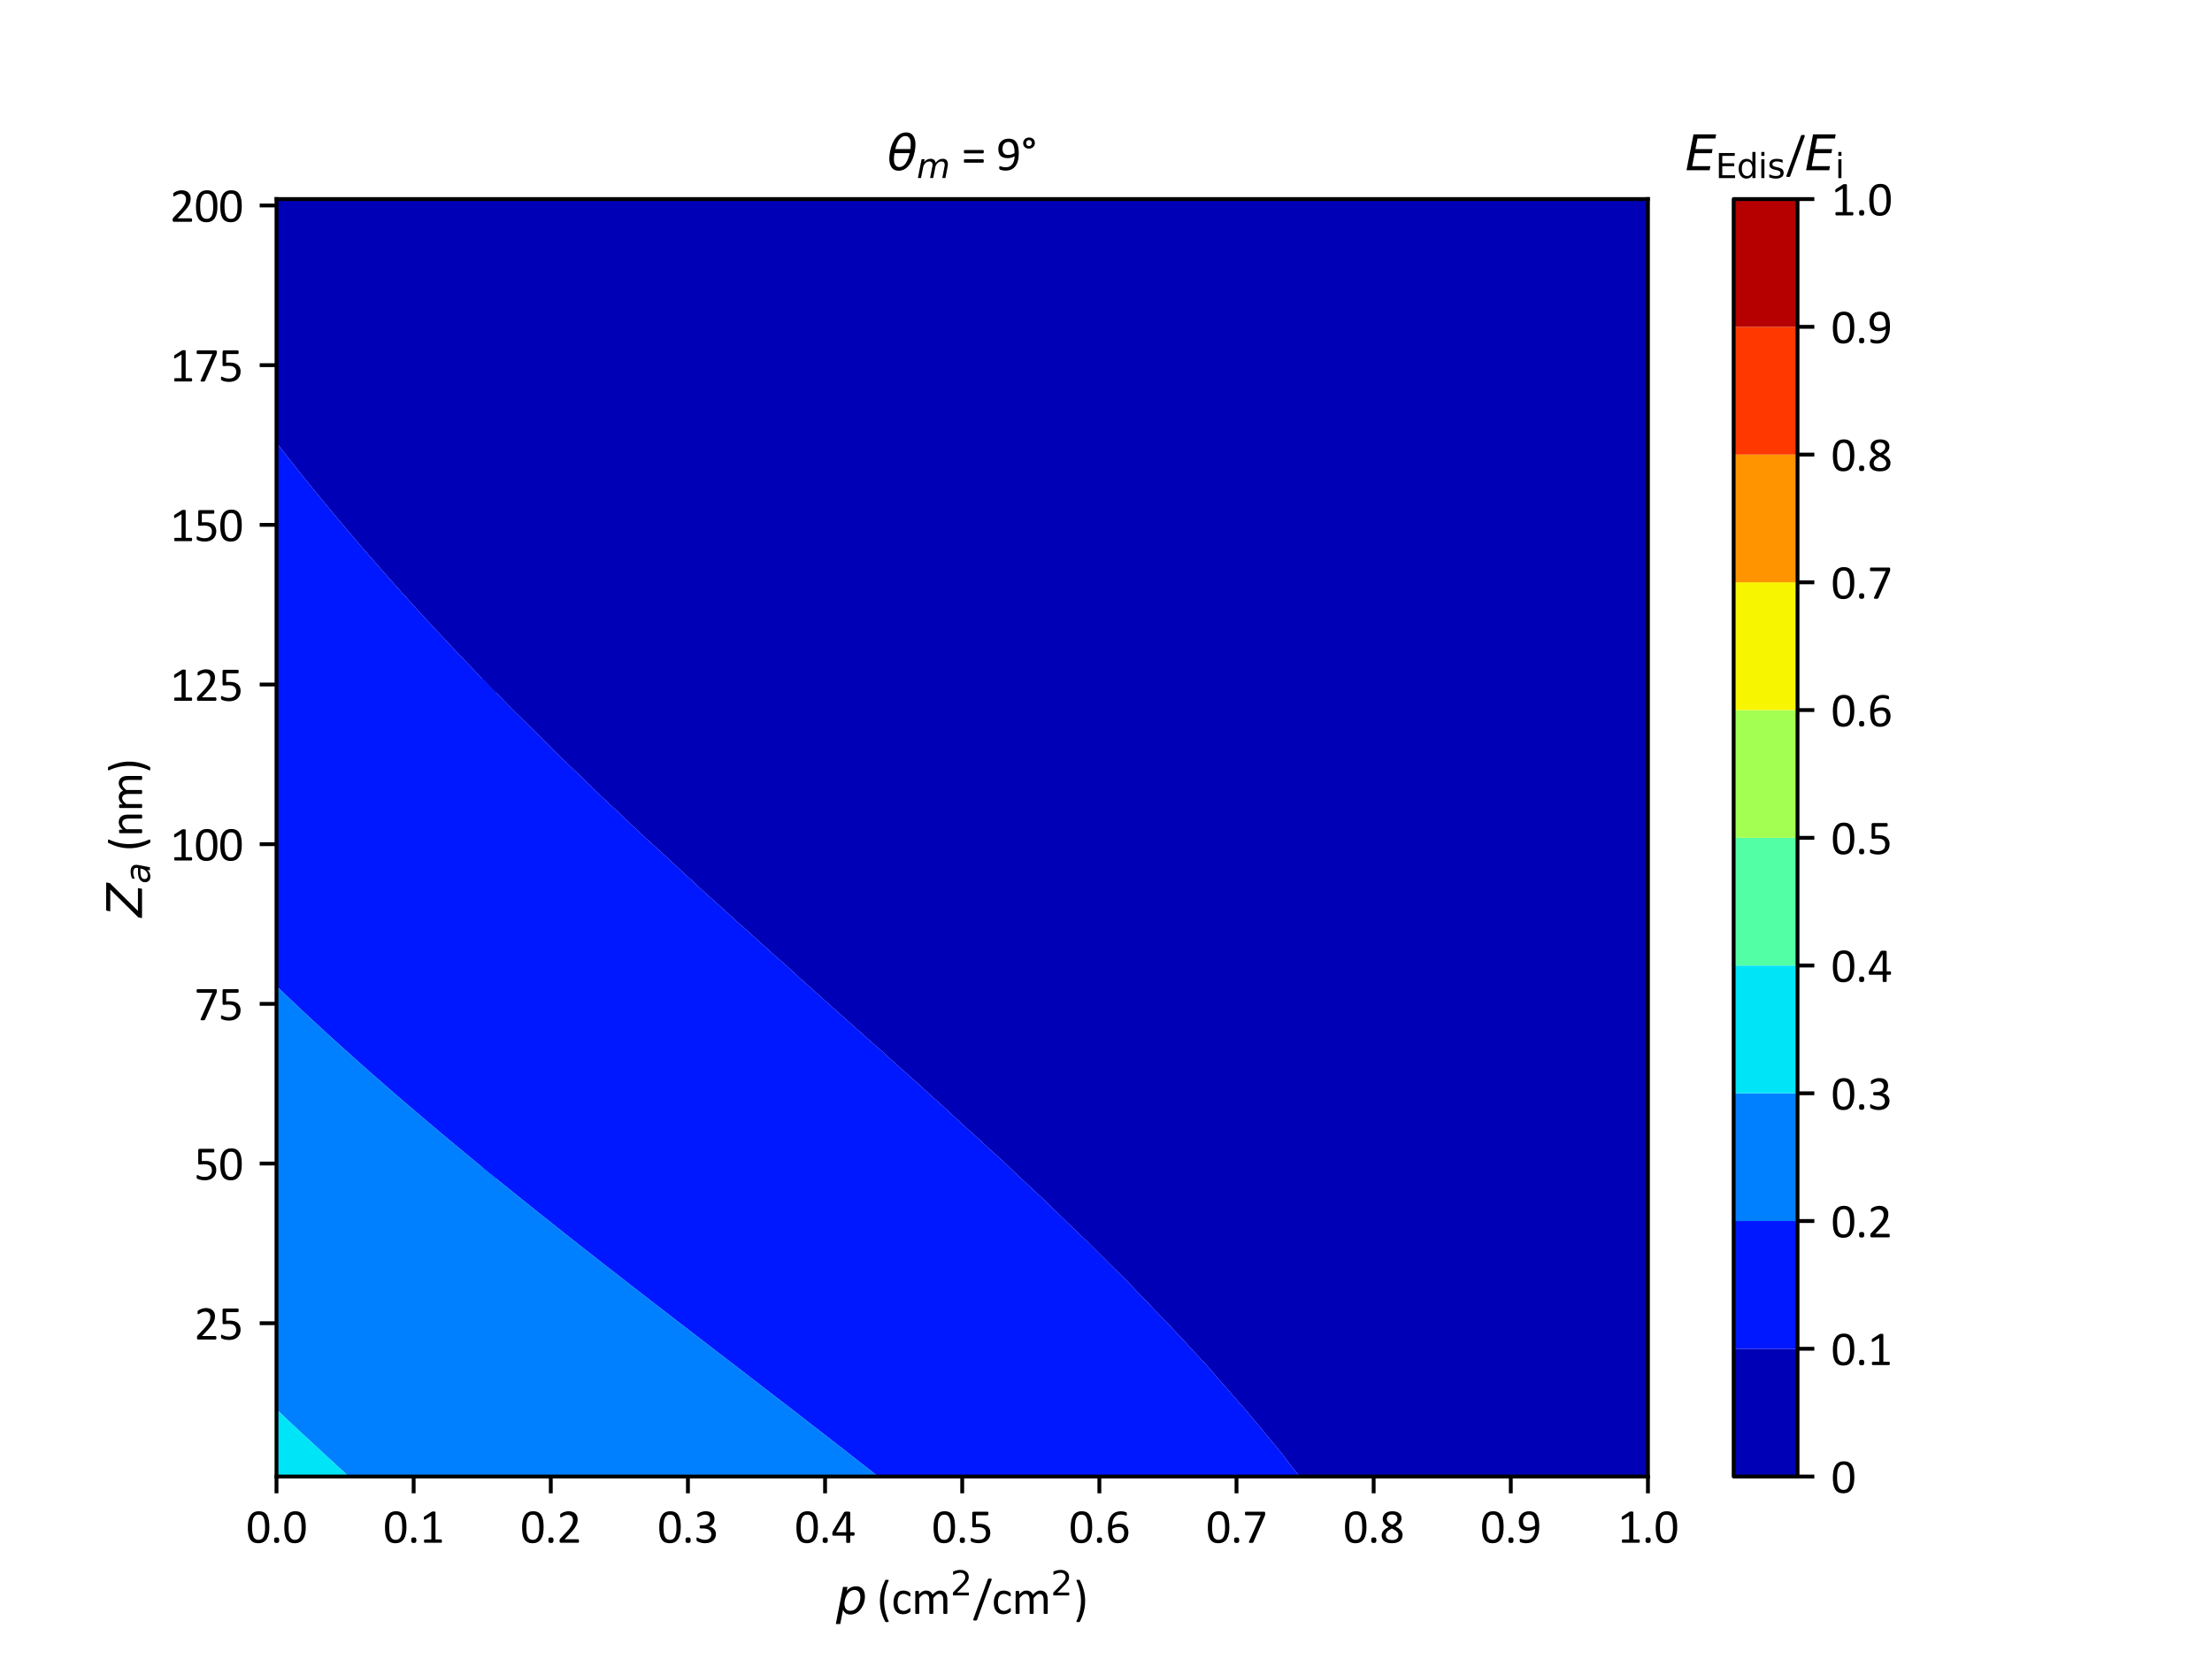 <?xml version="1.0" encoding="utf-8" standalone="no"?>
<!DOCTYPE svg PUBLIC "-//W3C//DTD SVG 1.1//EN"
  "http://www.w3.org/Graphics/SVG/1.1/DTD/svg11.dtd">
<svg xmlns:xlink="http://www.w3.org/1999/xlink" width="460.8pt" height="345.6pt" viewBox="0 0 460.8 345.6" xmlns="http://www.w3.org/2000/svg" version="1.1">
 <defs>
  <style type="text/css">*{stroke-linejoin: round; stroke-linecap: butt}</style>
 </defs>
 <g id="figure_1">
  <g id="patch_1">
   <path d="M 0 345.6 
L 460.8 345.6 
L 460.8 0 
L 0 0 
z
" style="fill: #ffffff"/>
  </g>
  <g id="axes_1">
   <g id="patch_2">
    <path d="M 57.6 307.584 
L 343.296 307.584 
L 343.296 41.472 
L 57.6 41.472 
z
" style="fill: #ffffff"/>
   </g>
   <g id="PathCollection_1">
    <path d="M 57.629 92.264 
L 57.855 92.56 
L 58.329 93.166 
L 58.759 93.72 
L 59.367 94.5 
L 59.417 94.563 
L 59.521 94.694 
L 59.752 94.991 
L 60.283 95.669 
L 60.961 96.52 
L 62.148 98.021 
L 62.181 98.062 
L 62.269 98.171 
L 63.422 99.607 
L 64.035 100.373 
L 64.074 100.42 
L 64.827 101.347 
L 65.003 101.568 
L 65.618 102.321 
L 66.071 102.875 
L 66.539 103.449 
L 66.916 103.908 
L 67.544 104.674 
L 68.028 105.256 
L 69.226 106.706 
L 69.394 106.909 
L 69.491 107.026 
L 69.575 107.126 
L 70.312 108 
L 70.612 108.361 
L 70.753 108.532 
L 71.126 108.974 
L 71.965 109.965 
L 72.795 110.951 
L 72.911 111.088 
L 73.113 111.326 
L 73.945 112.295 
L 75.126 113.679 
L 75.275 113.852 
L 75.971 114.653 
L 76.611 115.399 
L 76.81 115.627 
L 77.928 116.906 
L 78.86 117.979 
L 78.943 118.073 
L 78.988 118.125 
L 79.931 119.188 
L 80.937 120.331 
L 81.215 120.645 
L 81.402 120.852 
L 81.807 121.306 
L 82.574 122.172 
L 82.67 122.28 
L 83.956 123.706 
L 84.785 124.632 
L 85.009 124.878 
L 85.127 125.009 
L 85.979 125.942 
L 86.924 126.984 
L 87.255 127.347 
L 87.819 127.958 
L 88.382 128.574 
L 88.636 128.854 
L 88.708 128.933 
L 90.045 130.372 
L 90.885 131.285 
L 91.105 131.521 
L 91.218 131.642 
L 92.087 132.566 
L 93.085 133.637 
L 93.391 133.963 
L 93.581 134.162 
L 94.005 134.611 
L 94.793 135.451 
L 94.92 135.585 
L 96.189 136.916 
L 97.156 137.938 
L 97.23 138.015 
L 97.267 138.054 
L 98.25 139.071 
L 99.415 140.29 
L 99.616 140.498 
L 99.845 140.732 
L 100.361 141.264 
L 100.832 141.751 
L 101.038 141.967 
L 101.302 142.238 
L 102.386 143.346 
L 103.278 144.266 
L 103.34 144.328 
L 103.34 141.264 
L 103.34 137.938 
L 103.34 134.611 
L 103.34 131.285 
L 103.34 127.958 
L 103.34 124.632 
L 103.34 121.306 
L 103.34 117.979 
L 103.34 114.653 
L 103.34 111.326 
L 103.34 108 
L 103.34 104.674 
L 103.34 101.347 
L 103.34 98.021 
L 103.34 94.694 
L 103.34 91.368 
L 103.34 88.042 
L 103.34 84.715 
L 103.34 81.389 
L 103.34 78.062 
L 103.34 74.736 
L 103.34 71.41 
L 103.34 68.083 
L 103.34 64.757 
L 103.34 61.43 
L 103.34 58.104 
L 103.34 54.778 
L 103.34 51.451 
L 103.34 48.125 
L 103.34 44.798 
L 103.34 41.472 
L 101.816 41.472 
L 100.293 41.472 
L 98.769 41.472 
L 97.245 41.472 
L 95.721 41.472 
L 94.198 41.472 
L 92.674 41.472 
L 91.15 41.472 
L 89.627 41.472 
L 88.103 41.472 
L 86.579 41.472 
L 85.055 41.472 
L 83.532 41.472 
L 82.008 41.472 
L 80.484 41.472 
L 78.961 41.472 
L 77.437 41.472 
L 75.913 41.472 
L 74.389 41.472 
L 72.866 41.472 
L 71.342 41.472 
L 69.818 41.472 
L 68.295 41.472 
L 66.771 41.472 
L 65.247 41.472 
L 63.723 41.472 
L 62.2 41.472 
L 60.676 41.472 
L 59.152 41.472 
L 57.629 41.472 
L 57.629 44.798 
L 57.629 48.125 
L 57.629 51.451 
L 57.629 54.778 
L 57.629 58.104 
L 57.629 61.43 
L 57.629 64.757 
L 57.629 68.083 
L 57.629 71.41 
L 57.629 74.736 
L 57.629 78.062 
L 57.629 81.389 
L 57.629 84.715 
L 57.629 88.042 
L 57.629 91.368 
" clip-path="url(#pa15bb5e623)" style="fill: #0000b6"/>
   </g>
   <g id="PathCollection_2">
    <path d="M 103.34 144.328 
L 103.278 144.266 
L 102.386 143.346 
L 101.302 142.238 
L 101.038 141.967 
L 100.832 141.751 
L 100.361 141.264 
L 99.845 140.732 
L 99.616 140.498 
L 99.415 140.29 
L 98.25 139.071 
L 97.267 138.054 
L 97.23 138.015 
L 97.156 137.938 
L 96.189 136.916 
L 94.92 135.585 
L 94.793 135.451 
L 94.005 134.611 
L 93.581 134.162 
L 93.391 133.963 
L 93.085 133.637 
L 92.087 132.566 
L 91.218 131.642 
L 91.105 131.521 
L 90.885 131.285 
L 90.045 130.372 
L 88.708 128.933 
L 88.636 128.854 
L 88.382 128.574 
L 87.819 127.958 
L 87.255 127.347 
L 86.924 126.984 
L 85.979 125.942 
L 85.127 125.009 
L 85.009 124.878 
L 84.785 124.632 
L 83.956 123.706 
L 82.67 122.28 
L 82.574 122.172 
L 81.807 121.306 
L 81.402 120.852 
L 81.215 120.645 
L 80.937 120.331 
L 79.931 119.188 
L 78.988 118.125 
L 78.943 118.073 
L 78.86 117.979 
L 77.928 116.906 
L 76.81 115.627 
L 76.611 115.399 
L 75.971 114.653 
L 75.275 113.852 
L 75.126 113.679 
L 73.945 112.295 
L 73.113 111.326 
L 72.911 111.088 
L 72.795 110.951 
L 71.965 109.965 
L 71.126 108.974 
L 70.753 108.532 
L 70.612 108.361 
L 70.312 108 
L 69.575 107.126 
L 69.491 107.026 
L 69.394 106.909 
L 69.226 106.706 
L 68.028 105.256 
L 67.544 104.674 
L 66.916 103.908 
L 66.539 103.449 
L 66.071 102.875 
L 65.618 102.321 
L 65.003 101.568 
L 64.827 101.347 
L 64.074 100.42 
L 64.035 100.373 
L 63.422 99.607 
L 62.269 98.171 
L 62.181 98.062 
L 62.148 98.021 
L 60.961 96.52 
L 60.283 95.669 
L 59.752 94.991 
L 59.521 94.694 
L 59.417 94.563 
L 59.367 94.5 
L 58.759 93.72 
L 58.329 93.166 
L 57.855 92.56 
L 57.629 92.264 
L 57.629 94.694 
L 57.629 98.021 
L 57.629 101.347 
L 57.629 104.674 
L 57.629 108 
L 57.629 111.326 
L 57.629 114.653 
L 57.629 117.979 
L 57.629 121.306 
L 57.629 124.632 
L 57.629 127.958 
L 57.629 131.285 
L 57.629 134.611 
L 57.629 137.938 
L 57.629 141.264 
L 57.629 144.59 
L 57.629 147.917 
L 57.629 151.243 
L 57.629 154.57 
L 57.629 157.896 
L 57.629 161.222 
L 57.629 164.549 
L 57.629 167.875 
L 57.629 171.202 
L 57.629 174.528 
L 57.629 177.854 
L 57.629 181.181 
L 57.629 184.507 
L 57.629 187.834 
L 57.629 191.16 
L 57.629 194.486 
L 57.629 197.813 
L 57.629 201.139 
L 57.629 204.466 
L 57.629 205.456 
L 57.859 205.678 
L 58.372 206.169 
L 59.051 206.818 
L 59.625 207.365 
L 60.077 207.792 
L 61.082 208.747 
L 61.103 208.766 
L 61.119 208.782 
L 61.137 208.798 
L 62.623 210.193 
L 63.61 211.118 
L 63.706 211.208 
L 63.748 211.246 
L 64.759 212.184 
L 66.147 213.471 
L 66.235 213.552 
L 67.208 214.445 
L 67.746 214.94 
L 68.271 215.419 
L 69.048 216.127 
L 69.602 216.632 
L 69.971 216.967 
L 70.858 217.771 
L 71.2 218.08 
L 71.682 218.514 
L 72.573 219.314 
L 73.279 219.949 
L 73.359 220.02 
L 73.474 220.123 
L 74.477 221.018 
L 74.503 221.041 
L 74.566 221.098 
L 74.788 221.295 
L 75.662 222.072 
L 76.259 222.599 
L 76.833 223.106 
L 77.693 223.864 
L 78.33 224.424 
L 78.871 224.898 
L 79.086 225.086 
L 79.868 225.769 
L 81.024 226.776 
L 81.298 227.015 
L 82.149 227.75 
L 82.855 228.363 
L 83.275 228.725 
L 84.232 229.548 
L 84.869 230.095 
L 85.19 230.37 
L 86.015 231.077 
L 86.421 231.423 
L 86.94 231.865 
L 87.813 232.607 
L 88.505 233.195 
L 88.614 233.288 
L 88.781 233.429 
L 89.775 234.269 
L 89.82 234.308 
L 89.934 234.403 
L 90.947 235.257 
L 91.09 235.377 
L 91.527 235.744 
L 91.912 236.067 
L 93.013 236.988 
L 93.9 237.73 
L 94.157 237.944 
L 94.254 238.024 
L 95.219 238.826 
L 96.732 240.082 
L 96.767 240.111 
L 97.913 241.056 
L 98.234 241.321 
L 98.36 241.425 
L 99.096 242.03 
L 99.641 242.478 
L 99.985 242.76 
L 100.518 243.196 
L 101.726 244.186 
L 101.857 244.293 
L 101.967 244.382 
L 103.156 245.35 
L 103.34 245.499 
L 103.34 244.382 
L 103.34 241.056 
L 103.34 237.73 
L 103.34 234.403 
L 103.34 231.077 
L 103.34 227.75 
L 103.34 224.424 
L 103.34 221.098 
L 103.34 217.771 
L 103.34 214.445 
L 103.34 211.118 
L 103.34 207.792 
L 103.34 204.466 
L 103.34 201.139 
L 103.34 197.813 
L 103.34 194.486 
L 103.34 191.16 
L 103.34 187.834 
L 103.34 184.507 
L 103.34 181.181 
L 103.34 177.854 
L 103.34 174.528 
L 103.34 171.202 
L 103.34 167.875 
L 103.34 164.549 
L 103.34 161.222 
L 103.34 157.896 
L 103.34 154.57 
L 103.34 151.243 
L 103.34 147.917 
L 103.34 144.59 
" clip-path="url(#pa15bb5e623)" style="fill: #0018ff"/>
   </g>
   <g id="PathCollection_3">
    <path d="M 103.34 245.499 
L 103.156 245.35 
L 101.967 244.382 
L 101.857 244.293 
L 101.726 244.186 
L 100.518 243.196 
L 99.985 242.76 
L 99.641 242.478 
L 99.096 242.03 
L 98.36 241.425 
L 98.234 241.321 
L 97.913 241.056 
L 96.767 240.111 
L 96.732 240.082 
L 95.219 238.826 
L 94.254 238.024 
L 94.157 237.944 
L 93.9 237.73 
L 93.013 236.988 
L 91.912 236.067 
L 91.527 235.744 
L 91.09 235.377 
L 90.947 235.257 
L 89.934 234.403 
L 89.82 234.308 
L 89.775 234.269 
L 88.781 233.429 
L 88.614 233.288 
L 88.505 233.195 
L 87.813 232.607 
L 86.94 231.865 
L 86.421 231.423 
L 86.015 231.077 
L 85.19 230.37 
L 84.869 230.095 
L 84.232 229.548 
L 83.275 228.725 
L 82.855 228.363 
L 82.149 227.75 
L 81.298 227.015 
L 81.024 226.776 
L 79.868 225.769 
L 79.086 225.086 
L 78.871 224.898 
L 78.33 224.424 
L 77.693 223.864 
L 76.833 223.106 
L 76.259 222.599 
L 75.662 222.072 
L 74.788 221.295 
L 74.566 221.098 
L 74.503 221.041 
L 74.477 221.018 
L 73.474 220.123 
L 73.359 220.02 
L 73.279 219.949 
L 72.573 219.314 
L 71.682 218.514 
L 71.2 218.08 
L 70.858 217.771 
L 69.971 216.967 
L 69.602 216.632 
L 69.048 216.127 
L 68.271 215.419 
L 67.746 214.94 
L 67.208 214.445 
L 66.235 213.552 
L 66.147 213.471 
L 64.759 212.184 
L 63.748 211.246 
L 63.706 211.208 
L 63.61 211.118 
L 62.623 210.193 
L 61.137 208.798 
L 61.119 208.782 
L 61.103 208.766 
L 61.082 208.747 
L 60.077 207.792 
L 59.625 207.365 
L 59.051 206.818 
L 58.372 206.169 
L 57.859 205.678 
L 57.629 205.456 
L 57.629 207.792 
L 57.629 211.118 
L 57.629 214.445 
L 57.629 217.771 
L 57.629 221.098 
L 57.629 224.424 
L 57.629 227.75 
L 57.629 231.077 
L 57.629 234.403 
L 57.629 237.73 
L 57.629 241.056 
L 57.629 244.382 
L 57.629 247.709 
L 57.629 251.035 
L 57.629 254.362 
L 57.629 257.688 
L 57.629 261.014 
L 57.629 264.341 
L 57.629 267.667 
L 57.629 270.994 
L 57.629 274.32 
L 57.629 277.646 
L 57.629 280.973 
L 57.629 284.299 
L 57.629 287.626 
L 57.629 290.952 
L 57.629 293.646 
L 57.833 293.832 
L 58.31 294.278 
L 58.722 294.668 
L 59.348 295.253 
L 59.962 295.837 
L 60.422 296.264 
L 60.853 296.671 
L 61.864 297.605 
L 62.098 297.827 
L 62.452 298.155 
L 63.443 299.084 
L 64.122 299.708 
L 64.235 299.813 
L 64.393 299.957 
L 65.346 300.841 
L 65.375 300.868 
L 65.444 300.931 
L 66.437 301.85 
L 66.498 301.905 
L 67.109 302.477 
L 67.746 303.061 
L 68.516 303.774 
L 69.05 304.258 
L 69.703 304.865 
L 69.982 305.119 
L 70.659 305.748 
L 71.613 306.61 
L 72.012 306.978 
L 72.679 307.584 
L 72.866 307.584 
L 74.389 307.584 
L 75.913 307.584 
L 77.437 307.584 
L 78.961 307.584 
L 80.484 307.584 
L 82.008 307.584 
L 83.532 307.584 
L 85.055 307.584 
L 86.579 307.584 
L 88.103 307.584 
L 89.627 307.584 
L 91.15 307.584 
L 92.674 307.584 
L 94.198 307.584 
L 95.721 307.584 
L 97.245 307.584 
L 98.769 307.584 
L 100.293 307.584 
L 101.816 307.584 
L 103.34 307.584 
L 103.34 304.258 
L 103.34 300.931 
L 103.34 297.605 
L 103.34 294.278 
L 103.34 290.952 
L 103.34 287.626 
L 103.34 284.299 
L 103.34 280.973 
L 103.34 277.646 
L 103.34 274.32 
L 103.34 270.994 
L 103.34 267.667 
L 103.34 264.341 
L 103.34 261.014 
L 103.34 257.688 
L 103.34 254.362 
L 103.34 251.035 
L 103.34 247.709 
" clip-path="url(#pa15bb5e623)" style="fill: #0080ff"/>
   </g>
   <g id="PathCollection_4">
    <path d="M 72.679 307.584 
L 72.012 306.978 
L 71.613 306.61 
L 70.659 305.748 
L 69.982 305.119 
L 69.703 304.865 
L 69.05 304.258 
L 68.516 303.774 
L 67.746 303.061 
L 67.109 302.477 
L 66.498 301.905 
L 66.437 301.85 
L 65.444 300.931 
L 65.375 300.868 
L 65.346 300.841 
L 64.393 299.957 
L 64.235 299.813 
L 64.122 299.708 
L 63.443 299.084 
L 62.452 298.155 
L 62.098 297.827 
L 61.864 297.605 
L 60.853 296.671 
L 60.422 296.264 
L 59.962 295.837 
L 59.348 295.253 
L 58.722 294.668 
L 58.31 294.278 
L 57.833 293.832 
L 57.629 293.646 
L 57.629 294.278 
L 57.629 297.605 
L 57.629 300.931 
L 57.629 304.258 
L 57.629 307.584 
L 59.152 307.584 
L 60.676 307.584 
L 62.2 307.584 
L 63.723 307.584 
L 65.247 307.584 
L 66.771 307.584 
L 68.295 307.584 
L 69.818 307.584 
L 71.342 307.584 
" clip-path="url(#pa15bb5e623)" style="fill: #00e4f8"/>
   </g>
   <g id="PathCollection_5">
    <path clip-path="url(#pa15bb5e623)" style="fill: #53ffa4"/>
   </g>
   <g id="PathCollection_6">
    <path clip-path="url(#pa15bb5e623)" style="fill: #a4ff53"/>
   </g>
   <g id="PathCollection_7">
    <path clip-path="url(#pa15bb5e623)" style="fill: #f8f500"/>
   </g>
   <g id="PathCollection_8">
    <path clip-path="url(#pa15bb5e623)" style="fill: #ff9400"/>
   </g>
   <g id="PathCollection_9">
    <path clip-path="url(#pa15bb5e623)" style="fill: #ff3800"/>
   </g>
   <g id="PathCollection_10">
    <path clip-path="url(#pa15bb5e623)" style="fill: #b60000"/>
   </g>
   <g id="PathCollection_11">
    <path d="M 100.454 141.312 
L 101.877 142.811 
L 103.562 144.511 
L 104.352 145.319 
L 105.531 146.547 
L 106.905 147.917 
L 107.416 148.431 
L 109.553 150.515 
L 112.032 152.971 
L 115.828 156.787 
L 116.425 157.367 
L 117.122 158.051 
L 120.583 161.341 
L 122.355 163.06 
L 124.923 165.574 
L 125.016 165.658 
L 125.106 165.749 
L 125.253 165.891 
L 127.8 168.256 
L 129.236 169.6 
L 131.952 172.196 
L 133.258 173.404 
L 134.45 174.528 
L 137.995 177.742 
L 141.278 180.8 
L 143.037 182.441 
L 144.127 183.398 
L 145.24 184.469 
L 146.89 185.996 
L 150.258 189 
L 153.839 192.269 
L 155.66 193.866 
L 160.815 198.541 
L 161.493 199.153 
L 163.79 201.139 
L 165.829 202.996 
L 166.59 203.737 
L 167.337 204.389 
L 171.976 208.551 
L 173.445 209.858 
L 173.609 210.01 
L 179.443 215.191 
L 180.633 216.282 
L 181.244 216.831 
L 183.611 218.88 
L 185.557 220.668 
L 186.456 221.478 
L 191.297 225.778 
L 193.41 227.75 
L 196.536 230.54 
L 199.782 233.547 
L 200.119 233.85 
L 200.301 234.023 
L 200.623 234.323 
L 202.181 235.751 
L 203.169 236.621 
L 203.713 237.11 
L 203.999 237.386 
L 205.987 239.219 
L 208.959 241.904 
L 212.708 245.491 
L 213.505 246.22 
L 214.367 247.042 
L 217.666 250.103 
L 219.345 251.764 
L 221.987 254.311 
L 222.038 254.362 
L 222.175 254.498 
L 224.73 256.96 
L 226.275 258.41 
L 229.29 261.433 
L 230.283 262.403 
L 231.089 263.232 
L 234.772 266.841 
L 237.294 269.504 
L 239.292 271.545 
L 239.492 271.748 
L 239.81 272.102 
L 240.322 272.663 
L 241.125 273.491 
L 242.294 274.7 
L 243.076 275.481 
L 244.777 277.317 
L 246.754 279.4 
L 248.159 280.973 
L 251.251 284.264 
L 253.814 287.245 
L 255.6 289.232 
L 256.101 289.843 
L 257.29 291.221 
L 258.355 292.441 
L 259.167 293.33 
L 261.265 295.847 
L 262.765 297.612 
L 263.637 298.714 
L 266.889 302.608 
L 268.671 304.986 
L 270.66 307.486 
L 270.73 307.584 
L 278.538 307.584 
L 286.633 307.584 
L 294.728 307.584 
L 302.822 307.584 
L 310.917 307.584 
L 319.012 307.584 
L 327.107 307.584 
L 335.201 307.584 
L 343.296 307.584 
L 343.296 298.714 
L 343.296 289.843 
L 343.296 280.973 
L 343.296 272.102 
L 343.296 263.232 
L 343.296 254.362 
L 343.296 245.491 
L 343.296 236.621 
L 343.296 227.75 
L 343.296 218.88 
L 343.296 210.01 
L 343.296 201.139 
L 343.296 192.269 
L 343.296 183.398 
L 343.296 174.528 
L 343.296 165.658 
L 343.296 156.787 
L 343.296 147.917 
L 343.296 139.046 
L 343.296 130.176 
L 343.296 121.306 
L 343.296 112.435 
L 343.296 103.565 
L 343.296 94.694 
L 343.296 85.824 
L 343.296 76.954 
L 343.296 68.083 
L 343.296 59.213 
L 343.296 50.342 
L 343.296 41.472 
L 335.201 41.472 
L 327.107 41.472 
L 319.012 41.472 
L 310.917 41.472 
L 302.822 41.472 
L 294.728 41.472 
L 286.633 41.472 
L 278.538 41.472 
L 270.444 41.472 
L 262.349 41.472 
L 254.254 41.472 
L 246.159 41.472 
L 238.065 41.472 
L 229.97 41.472 
L 221.875 41.472 
L 213.78 41.472 
L 205.686 41.472 
L 197.591 41.472 
L 189.496 41.472 
L 181.402 41.472 
L 173.307 41.472 
L 165.212 41.472 
L 157.117 41.472 
L 149.023 41.472 
L 140.928 41.472 
L 132.833 41.472 
L 124.739 41.472 
L 116.644 41.472 
L 108.549 41.472 
L 100.454 41.472 
L 100.454 50.342 
L 100.454 59.213 
L 100.454 68.083 
L 100.454 76.954 
L 100.454 85.824 
L 100.454 94.694 
L 100.454 103.565 
L 100.454 112.435 
L 100.454 121.306 
L 100.454 130.176 
L 100.454 139.046 
" clip-path="url(#pa15bb5e623)" style="fill: #0000b6"/>
   </g>
   <g id="PathCollection_12">
    <path d="M 270.73 307.584 
L 270.66 307.486 
L 268.671 304.986 
L 266.889 302.608 
L 263.637 298.714 
L 262.765 297.612 
L 261.265 295.847 
L 259.167 293.33 
L 258.355 292.441 
L 257.29 291.221 
L 256.101 289.843 
L 255.6 289.232 
L 253.814 287.245 
L 251.251 284.264 
L 248.159 280.973 
L 246.754 279.4 
L 244.777 277.317 
L 243.076 275.481 
L 242.294 274.7 
L 241.125 273.491 
L 240.322 272.663 
L 239.81 272.102 
L 239.492 271.748 
L 239.292 271.545 
L 237.294 269.504 
L 234.772 266.841 
L 231.089 263.232 
L 230.283 262.403 
L 229.29 261.433 
L 226.275 258.41 
L 224.73 256.96 
L 222.175 254.498 
L 222.038 254.362 
L 221.987 254.311 
L 219.345 251.764 
L 217.666 250.103 
L 214.367 247.042 
L 213.505 246.22 
L 212.708 245.491 
L 208.959 241.904 
L 205.987 239.219 
L 203.999 237.386 
L 203.713 237.11 
L 203.169 236.621 
L 202.181 235.751 
L 200.623 234.323 
L 200.301 234.023 
L 200.119 233.85 
L 199.782 233.547 
L 196.536 230.54 
L 193.41 227.75 
L 191.297 225.778 
L 186.456 221.478 
L 185.557 220.668 
L 183.611 218.88 
L 181.244 216.831 
L 180.633 216.282 
L 179.443 215.191 
L 173.609 210.01 
L 173.445 209.858 
L 171.976 208.551 
L 167.337 204.389 
L 166.59 203.737 
L 165.829 202.996 
L 163.79 201.139 
L 161.493 199.153 
L 160.815 198.541 
L 155.66 193.866 
L 153.839 192.269 
L 150.258 189 
L 146.89 185.996 
L 145.24 184.469 
L 144.127 183.398 
L 143.037 182.441 
L 141.278 180.8 
L 137.995 177.742 
L 134.45 174.528 
L 133.258 173.404 
L 131.952 172.196 
L 129.236 169.6 
L 127.8 168.256 
L 125.253 165.891 
L 125.106 165.749 
L 125.016 165.658 
L 124.923 165.574 
L 122.355 163.06 
L 120.583 161.341 
L 117.122 158.051 
L 116.425 157.367 
L 115.828 156.787 
L 112.032 152.971 
L 109.553 150.515 
L 107.416 148.431 
L 106.905 147.917 
L 105.531 146.547 
L 104.352 145.319 
L 103.562 144.511 
L 101.877 142.811 
L 100.454 141.312 
L 100.454 147.917 
L 100.454 156.787 
L 100.454 165.658 
L 100.454 174.528 
L 100.454 183.398 
L 100.454 192.269 
L 100.454 201.139 
L 100.454 210.01 
L 100.454 218.88 
L 100.454 227.75 
L 100.454 236.621 
L 100.454 243.129 
L 101.135 243.692 
L 103.34 245.491 
L 106.338 247.914 
L 111.124 251.764 
L 112.259 252.678 
L 112.999 253.257 
L 114.401 254.362 
L 117.03 256.467 
L 117.647 256.96 
L 118.701 257.79 
L 122.484 260.762 
L 125.112 262.823 
L 125.633 263.232 
L 131.198 267.558 
L 133.7 269.504 
L 134.066 269.787 
L 137.063 272.102 
L 138.494 273.207 
L 140.427 274.7 
L 144.087 277.512 
L 148.581 280.973 
L 148.923 281.235 
L 149.203 281.449 
L 153.601 284.826 
L 156.729 287.245 
L 159.005 288.987 
L 159.382 289.281 
L 160.099 289.843 
L 161.527 290.938 
L 163.49 292.441 
L 166.659 294.886 
L 171.588 298.714 
L 172.596 299.493 
L 177.525 303.336 
L 179.169 304.621 
L 179.631 304.986 
L 182.043 306.881 
L 182.924 307.584 
L 189.496 307.584 
L 197.591 307.584 
L 205.686 307.584 
L 213.78 307.584 
L 221.875 307.584 
L 229.97 307.584 
L 238.065 307.584 
L 246.159 307.584 
L 254.254 307.584 
L 262.349 307.584 
L 270.444 307.584 
" clip-path="url(#pa15bb5e623)" style="fill: #0018ff"/>
   </g>
   <g id="PathCollection_13">
    <path d="M 182.924 307.584 
L 182.043 306.881 
L 179.631 304.986 
L 179.169 304.621 
L 177.525 303.336 
L 172.596 299.493 
L 171.588 298.714 
L 166.659 294.886 
L 163.49 292.441 
L 161.527 290.938 
L 160.099 289.843 
L 159.382 289.281 
L 159.005 288.987 
L 156.729 287.245 
L 153.601 284.826 
L 149.203 281.449 
L 148.923 281.235 
L 148.581 280.973 
L 144.087 277.512 
L 140.427 274.7 
L 138.494 273.207 
L 137.063 272.102 
L 134.066 269.787 
L 133.7 269.504 
L 131.198 267.558 
L 125.633 263.232 
L 125.112 262.823 
L 122.484 260.762 
L 118.701 257.79 
L 117.647 256.96 
L 117.03 256.467 
L 114.401 254.362 
L 112.999 253.257 
L 112.259 252.678 
L 111.124 251.764 
L 106.338 247.914 
L 103.34 245.491 
L 101.135 243.692 
L 100.454 243.129 
L 100.454 245.491 
L 100.454 254.362 
L 100.454 263.232 
L 100.454 272.102 
L 100.454 280.973 
L 100.454 289.843 
L 100.454 298.714 
L 100.454 307.584 
L 108.549 307.584 
L 116.644 307.584 
L 124.739 307.584 
L 132.833 307.584 
L 140.928 307.584 
L 149.023 307.584 
L 157.117 307.584 
L 165.212 307.584 
L 173.307 307.584 
L 181.402 307.584 
" clip-path="url(#pa15bb5e623)" style="fill: #0080ff"/>
   </g>
   <g id="PathCollection_14">
    <path clip-path="url(#pa15bb5e623)" style="fill: #00e4f8"/>
   </g>
   <g id="PathCollection_15">
    <path clip-path="url(#pa15bb5e623)" style="fill: #53ffa4"/>
   </g>
   <g id="PathCollection_16">
    <path clip-path="url(#pa15bb5e623)" style="fill: #a4ff53"/>
   </g>
   <g id="PathCollection_17">
    <path clip-path="url(#pa15bb5e623)" style="fill: #f8f500"/>
   </g>
   <g id="PathCollection_18">
    <path clip-path="url(#pa15bb5e623)" style="fill: #ff9400"/>
   </g>
   <g id="PathCollection_19">
    <path clip-path="url(#pa15bb5e623)" style="fill: #ff3800"/>
   </g>
   <g id="PathCollection_20">
    <path clip-path="url(#pa15bb5e623)" style="fill: #b60000"/>
   </g>
   <g id="matplotlib.axis_1">
    <g id="xtick_1">
     <g id="line2d_1">
      <defs>
       <path id="m0951785dff" d="M 0 0 
L 0 3.5 
" style="stroke: #000000; stroke-width: 0.8"/>
      </defs>
      <g>
       <use xlink:href="#m0951785dff" x="57.6" y="307.584" style="stroke: #000000; stroke-width: 0.8"/>
      </g>
     </g>
     <g id="text_1">
      <!-- 0.0 -->
      <g transform="translate(51.269 321.386) scale(0.1 -0.1)">
       <defs>
        <path id="Calibri-30" d="M 3022 2031 
Q 3022 1566 2948 1181 
Q 2875 797 2704 520 
Q 2534 244 2259 92 
Q 1984 -59 1581 -59 
Q 1200 -59 939 77 
Q 678 213 518 477 
Q 359 741 292 1127 
Q 225 1513 225 2013 
Q 225 2475 300 2861 
Q 375 3247 544 3523 
Q 713 3800 988 3951 
Q 1263 4103 1663 4103 
Q 2047 4103 2308 3967 
Q 2569 3831 2728 3567 
Q 2888 3303 2955 2917 
Q 3022 2531 3022 2031 
z
M 2472 1994 
Q 2472 2297 2450 2537 
Q 2428 2778 2386 2962 
Q 2344 3147 2276 3280 
Q 2209 3413 2115 3498 
Q 2022 3584 1901 3623 
Q 1781 3663 1631 3663 
Q 1366 3663 1200 3538 
Q 1034 3413 939 3194 
Q 844 2975 809 2681 
Q 775 2388 775 2050 
Q 775 1597 822 1280 
Q 869 963 970 763 
Q 1072 563 1230 472 
Q 1388 381 1613 381 
Q 1788 381 1920 437 
Q 2053 494 2148 598 
Q 2244 703 2306 850 
Q 2369 997 2406 1175 
Q 2444 1353 2458 1561 
Q 2472 1769 2472 1994 
z
" transform="scale(0.016)"/>
        <path id="Calibri-2e" d="M 1144 341 
Q 1144 119 1070 45 
Q 997 -28 803 -28 
Q 616 -28 544 44 
Q 472 116 472 331 
Q 472 553 545 626 
Q 619 700 813 700 
Q 1000 700 1072 628 
Q 1144 556 1144 341 
z
" transform="scale(0.016)"/>
       </defs>
       <use xlink:href="#Calibri-30"/>
       <use xlink:href="#Calibri-2e" x="50.684"/>
       <use xlink:href="#Calibri-30" x="75.928"/>
      </g>
     </g>
    </g>
    <g id="xtick_2">
     <g id="line2d_2">
      <g>
       <use xlink:href="#m0951785dff" x="86.17" y="307.584" style="stroke: #000000; stroke-width: 0.8"/>
      </g>
     </g>
     <g id="text_2">
      <!-- 0.1 -->
      <g transform="translate(79.838 321.386) scale(0.1 -0.1)">
       <defs>
        <path id="Calibri-31" d="M 2897 213 
Q 2897 153 2887 112 
Q 2878 72 2862 47 
Q 2847 22 2826 11 
Q 2806 0 2784 0 
L 672 0 
Q 650 0 631 11 
Q 613 22 595 47 
Q 578 72 568 112 
Q 559 153 559 213 
Q 559 269 568 309 
Q 578 350 592 376 
Q 606 403 626 417 
Q 647 431 672 431 
L 1516 431 
L 1516 3506 
L 734 3041 
Q 675 3009 639 3003 
Q 603 2997 581 3017 
Q 559 3038 551 3084 
Q 544 3131 544 3203 
Q 544 3256 548 3293 
Q 553 3331 562 3356 
Q 572 3381 589 3400 
Q 606 3419 634 3438 
L 1566 4034 
Q 1578 4044 1597 4050 
Q 1616 4056 1644 4062 
Q 1672 4069 1709 4070 
Q 1747 4072 1803 4072 
Q 1878 4072 1928 4065 
Q 1978 4059 2006 4048 
Q 2034 4038 2043 4020 
Q 2053 4003 2053 3984 
L 2053 431 
L 2784 431 
Q 2809 431 2831 417 
Q 2853 403 2867 376 
Q 2881 350 2889 309 
Q 2897 269 2897 213 
z
" transform="scale(0.016)"/>
       </defs>
       <use xlink:href="#Calibri-30"/>
       <use xlink:href="#Calibri-2e" x="50.684"/>
       <use xlink:href="#Calibri-31" x="75.928"/>
      </g>
     </g>
    </g>
    <g id="xtick_3">
     <g id="line2d_3">
      <g>
       <use xlink:href="#m0951785dff" x="114.739" y="307.584" style="stroke: #000000; stroke-width: 0.8"/>
      </g>
     </g>
     <g id="text_3">
      <!-- 0.2 -->
      <g transform="translate(108.408 321.386) scale(0.1 -0.1)">
       <defs>
        <path id="Calibri-32" d="M 2888 231 
Q 2888 175 2880 131 
Q 2872 88 2858 58 
Q 2844 28 2820 14 
Q 2797 0 2769 0 
L 534 0 
Q 491 0 458 11 
Q 425 22 401 47 
Q 378 72 367 119 
Q 356 166 356 234 
Q 356 297 361 344 
Q 366 391 381 427 
Q 397 463 420 498 
Q 444 534 481 575 
L 1266 1406 
Q 1538 1694 1702 1922 
Q 1866 2150 1955 2337 
Q 2044 2525 2072 2678 
Q 2100 2831 2100 2966 
Q 2100 3100 2056 3220 
Q 2013 3341 1930 3431 
Q 1847 3522 1722 3575 
Q 1597 3628 1434 3628 
Q 1244 3628 1092 3575 
Q 941 3522 827 3459 
Q 713 3397 636 3344 
Q 559 3291 522 3291 
Q 500 3291 483 3303 
Q 466 3316 455 3344 
Q 444 3372 437 3419 
Q 431 3466 431 3531 
Q 431 3578 434 3612 
Q 438 3647 445 3672 
Q 453 3697 465 3719 
Q 478 3741 515 3773 
Q 553 3806 645 3862 
Q 738 3919 877 3973 
Q 1016 4028 1183 4065 
Q 1350 4103 1534 4103 
Q 1828 4103 2048 4020 
Q 2269 3938 2414 3794 
Q 2559 3650 2631 3459 
Q 2703 3269 2703 3053 
Q 2703 2859 2668 2667 
Q 2634 2475 2523 2251 
Q 2413 2028 2203 1754 
Q 1994 1481 1647 1125 
L 1006 456 
L 2766 456 
Q 2791 456 2814 442 
Q 2838 428 2855 400 
Q 2872 372 2880 330 
Q 2888 288 2888 231 
z
" transform="scale(0.016)"/>
       </defs>
       <use xlink:href="#Calibri-30"/>
       <use xlink:href="#Calibri-2e" x="50.684"/>
       <use xlink:href="#Calibri-32" x="75.928"/>
      </g>
     </g>
    </g>
    <g id="xtick_4">
     <g id="line2d_4">
      <g>
       <use xlink:href="#m0951785dff" x="143.309" y="307.584" style="stroke: #000000; stroke-width: 0.8"/>
      </g>
     </g>
     <g id="text_4">
      <!-- 0.3 -->
      <g transform="translate(136.978 321.386) scale(0.1 -0.1)">
       <defs>
        <path id="Calibri-33" d="M 2856 1156 
Q 2856 878 2759 654 
Q 2663 431 2481 272 
Q 2300 113 2034 27 
Q 1769 -59 1434 -59 
Q 1231 -59 1054 -26 
Q 878 6 740 51 
Q 603 97 512 145 
Q 422 194 398 216 
Q 375 238 362 259 
Q 350 281 340 312 
Q 331 344 326 389 
Q 322 434 322 500 
Q 322 613 344 656 
Q 366 700 406 700 
Q 434 700 517 650 
Q 600 600 729 542 
Q 859 484 1032 434 
Q 1206 384 1419 384 
Q 1625 384 1781 437 
Q 1938 491 2044 587 
Q 2150 684 2203 817 
Q 2256 950 2256 1106 
Q 2256 1278 2189 1415 
Q 2122 1553 1992 1653 
Q 1863 1753 1673 1806 
Q 1484 1859 1244 1859 
L 859 1859 
Q 834 1859 811 1870 
Q 788 1881 770 1906 
Q 753 1931 742 1972 
Q 731 2013 731 2078 
Q 731 2138 740 2177 
Q 750 2216 767 2239 
Q 784 2263 806 2273 
Q 828 2284 856 2284 
L 1209 2284 
Q 1416 2284 1580 2337 
Q 1744 2391 1858 2491 
Q 1972 2591 2033 2730 
Q 2094 2869 2094 3041 
Q 2094 3166 2053 3280 
Q 2013 3394 1931 3478 
Q 1850 3563 1723 3611 
Q 1597 3659 1431 3659 
Q 1250 3659 1098 3604 
Q 947 3550 828 3487 
Q 709 3425 631 3370 
Q 553 3316 522 3316 
Q 500 3316 483 3323 
Q 466 3331 455 3354 
Q 444 3378 439 3420 
Q 434 3463 434 3531 
Q 434 3578 437 3614 
Q 441 3650 450 3676 
Q 459 3703 471 3725 
Q 484 3747 514 3776 
Q 544 3806 634 3862 
Q 725 3919 858 3973 
Q 991 4028 1164 4065 
Q 1338 4103 1538 4103 
Q 1819 4103 2031 4031 
Q 2244 3959 2386 3828 
Q 2528 3697 2598 3514 
Q 2669 3331 2669 3109 
Q 2669 2919 2619 2755 
Q 2569 2591 2472 2464 
Q 2375 2338 2234 2248 
Q 2094 2159 1909 2125 
L 1909 2119 
Q 2119 2097 2292 2014 
Q 2466 1931 2591 1806 
Q 2716 1681 2786 1514 
Q 2856 1347 2856 1156 
z
" transform="scale(0.016)"/>
       </defs>
       <use xlink:href="#Calibri-30"/>
       <use xlink:href="#Calibri-2e" x="50.684"/>
       <use xlink:href="#Calibri-33" x="75.928"/>
      </g>
     </g>
    </g>
    <g id="xtick_5">
     <g id="line2d_5">
      <g>
       <use xlink:href="#m0951785dff" x="171.878" y="307.584" style="stroke: #000000; stroke-width: 0.8"/>
      </g>
     </g>
     <g id="text_5">
      <!-- 0.4 -->
      <g transform="translate(165.547 321.386) scale(0.1 -0.1)">
       <defs>
        <path id="Calibri-34" d="M 3059 1150 
Q 3059 1047 3028 987 
Q 2997 928 2941 928 
L 2484 928 
L 2484 78 
Q 2484 53 2471 36 
Q 2459 19 2428 6 
Q 2397 -6 2347 -12 
Q 2297 -19 2219 -19 
Q 2144 -19 2094 -12 
Q 2044 -6 2014 6 
Q 1984 19 1973 36 
Q 1963 53 1963 78 
L 1963 928 
L 294 928 
Q 256 928 231 937 
Q 206 947 186 972 
Q 166 997 158 1044 
Q 150 1091 150 1166 
Q 150 1225 153 1272 
Q 156 1319 165 1358 
Q 175 1397 190 1433 
Q 206 1469 228 1509 
L 1684 3966 
Q 1700 3991 1729 4009 
Q 1759 4028 1806 4040 
Q 1853 4053 1922 4058 
Q 1991 4063 2084 4063 
Q 2188 4063 2264 4055 
Q 2341 4047 2387 4034 
Q 2434 4022 2459 4001 
Q 2484 3981 2484 3953 
L 2484 1372 
L 2941 1372 
Q 2994 1372 3026 1317 
Q 3059 1263 3059 1150 
z
M 1963 3591 
L 1956 3591 
L 641 1372 
L 1963 1372 
L 1963 3591 
z
" transform="scale(0.016)"/>
       </defs>
       <use xlink:href="#Calibri-30"/>
       <use xlink:href="#Calibri-2e" x="50.684"/>
       <use xlink:href="#Calibri-34" x="75.928"/>
      </g>
     </g>
    </g>
    <g id="xtick_6">
     <g id="line2d_6">
      <g>
       <use xlink:href="#m0951785dff" x="200.448" y="307.584" style="stroke: #000000; stroke-width: 0.8"/>
      </g>
     </g>
     <g id="text_6">
      <!-- 0.5 -->
      <g transform="translate(194.117 321.386) scale(0.1 -0.1)">
       <defs>
        <path id="Calibri-35" d="M 2869 1300 
Q 2869 975 2759 722 
Q 2650 469 2450 295 
Q 2250 122 1973 31 
Q 1697 -59 1359 -59 
Q 1172 -59 1003 -32 
Q 834 -6 703 33 
Q 572 72 487 109 
Q 403 147 379 169 
Q 356 191 347 209 
Q 338 228 330 254 
Q 322 281 319 322 
Q 316 363 316 419 
Q 316 472 320 514 
Q 325 556 337 582 
Q 350 609 367 621 
Q 384 634 406 634 
Q 438 634 503 595 
Q 569 556 680 511 
Q 791 466 955 425 
Q 1119 384 1344 384 
Q 1553 384 1728 434 
Q 1903 484 2029 590 
Q 2156 697 2228 858 
Q 2300 1019 2300 1250 
Q 2300 1444 2239 1592 
Q 2178 1741 2051 1839 
Q 1925 1938 1731 1986 
Q 1538 2034 1269 2034 
Q 1078 2034 940 2015 
Q 803 1997 684 1997 
Q 597 1997 559 2037 
Q 522 2078 522 2194 
L 522 3841 
Q 522 3944 570 3994 
Q 619 4044 709 4044 
L 2500 4044 
Q 2525 4044 2548 4030 
Q 2572 4016 2587 3987 
Q 2603 3959 2611 3915 
Q 2619 3872 2619 3813 
Q 2619 3700 2587 3637 
Q 2556 3575 2500 3575 
L 991 3575 
L 991 2441 
Q 1100 2456 1214 2459 
Q 1328 2463 1478 2463 
Q 1825 2463 2084 2380 
Q 2344 2297 2517 2145 
Q 2691 1994 2780 1778 
Q 2869 1563 2869 1300 
z
" transform="scale(0.016)"/>
       </defs>
       <use xlink:href="#Calibri-30"/>
       <use xlink:href="#Calibri-2e" x="50.684"/>
       <use xlink:href="#Calibri-35" x="75.928"/>
      </g>
     </g>
    </g>
    <g id="xtick_7">
     <g id="line2d_7">
      <g>
       <use xlink:href="#m0951785dff" x="229.018" y="307.584" style="stroke: #000000; stroke-width: 0.8"/>
      </g>
     </g>
     <g id="text_7">
      <!-- 0.6 -->
      <g transform="translate(222.686 321.386) scale(0.1 -0.1)">
       <defs>
        <path id="Calibri-36" d="M 2991 1309 
Q 2991 1044 2909 795 
Q 2828 547 2659 358 
Q 2491 169 2231 55 
Q 1972 -59 1619 -59 
Q 1366 -59 1172 3 
Q 978 66 834 181 
Q 691 297 595 465 
Q 500 634 442 850 
Q 384 1066 359 1322 
Q 334 1578 334 1872 
Q 334 2131 362 2397 
Q 391 2663 462 2909 
Q 534 3156 657 3373 
Q 781 3591 967 3752 
Q 1153 3913 1412 4006 
Q 1672 4100 2016 4100 
Q 2131 4100 2250 4086 
Q 2369 4072 2469 4048 
Q 2569 4025 2637 3997 
Q 2706 3969 2728 3951 
Q 2750 3934 2761 3914 
Q 2772 3894 2778 3870 
Q 2784 3847 2787 3817 
Q 2791 3788 2791 3744 
Q 2791 3688 2789 3647 
Q 2788 3606 2777 3581 
Q 2766 3556 2748 3543 
Q 2731 3531 2703 3531 
Q 2669 3531 2609 3553 
Q 2550 3575 2465 3601 
Q 2381 3628 2261 3650 
Q 2141 3672 1981 3672 
Q 1691 3672 1481 3553 
Q 1272 3434 1139 3234 
Q 1006 3034 942 2770 
Q 878 2506 869 2219 
Q 950 2266 1051 2312 
Q 1153 2359 1273 2396 
Q 1394 2434 1528 2457 
Q 1663 2481 1816 2481 
Q 2144 2481 2369 2392 
Q 2594 2303 2733 2145 
Q 2872 1988 2931 1773 
Q 2991 1559 2991 1309 
z
M 2447 1259 
Q 2447 1441 2411 1589 
Q 2375 1738 2290 1841 
Q 2206 1944 2065 2000 
Q 1925 2056 1719 2056 
Q 1603 2056 1487 2036 
Q 1372 2016 1264 1980 
Q 1156 1944 1057 1895 
Q 959 1847 878 1791 
Q 878 1388 929 1116 
Q 981 844 1079 680 
Q 1178 516 1325 445 
Q 1472 375 1669 375 
Q 1869 375 2016 450 
Q 2163 525 2259 651 
Q 2356 778 2401 936 
Q 2447 1094 2447 1259 
z
" transform="scale(0.016)"/>
       </defs>
       <use xlink:href="#Calibri-30"/>
       <use xlink:href="#Calibri-2e" x="50.684"/>
       <use xlink:href="#Calibri-36" x="75.928"/>
      </g>
     </g>
    </g>
    <g id="xtick_8">
     <g id="line2d_8">
      <g>
       <use xlink:href="#m0951785dff" x="257.587" y="307.584" style="stroke: #000000; stroke-width: 0.8"/>
      </g>
     </g>
     <g id="text_8">
      <!-- 0.7 -->
      <g transform="translate(251.256 321.386) scale(0.1 -0.1)">
       <defs>
        <path id="Calibri-37" d="M 2947 3813 
Q 2947 3756 2942 3711 
Q 2938 3666 2930 3623 
Q 2922 3581 2908 3542 
Q 2894 3503 2875 3459 
L 1419 103 
Q 1403 66 1379 42 
Q 1356 19 1320 5 
Q 1284 -9 1228 -14 
Q 1172 -19 1091 -19 
Q 984 -19 925 -9 
Q 866 0 839 20 
Q 813 41 816 70 
Q 819 100 838 141 
L 2369 3572 
L 428 3572 
Q 369 3572 339 3634 
Q 309 3697 309 3809 
Q 309 3869 317 3912 
Q 325 3956 340 3986 
Q 356 4016 378 4030 
Q 400 4044 428 4044 
L 2784 4044 
Q 2828 4044 2861 4034 
Q 2894 4025 2911 3997 
Q 2928 3969 2937 3925 
Q 2947 3881 2947 3813 
z
" transform="scale(0.016)"/>
       </defs>
       <use xlink:href="#Calibri-30"/>
       <use xlink:href="#Calibri-2e" x="50.684"/>
       <use xlink:href="#Calibri-37" x="75.928"/>
      </g>
     </g>
    </g>
    <g id="xtick_9">
     <g id="line2d_9">
      <g>
       <use xlink:href="#m0951785dff" x="286.157" y="307.584" style="stroke: #000000; stroke-width: 0.8"/>
      </g>
     </g>
     <g id="text_9">
      <!-- 0.8 -->
      <g transform="translate(279.826 321.386) scale(0.1 -0.1)">
       <defs>
        <path id="Calibri-38" d="M 2981 1038 
Q 2981 775 2887 570 
Q 2794 366 2617 225 
Q 2441 84 2181 12 
Q 1922 -59 1588 -59 
Q 1275 -59 1028 6 
Q 781 72 609 200 
Q 438 328 347 515 
Q 256 703 256 944 
Q 256 1134 318 1293 
Q 381 1453 498 1587 
Q 616 1722 787 1839 
Q 959 1956 1175 2063 
Q 988 2159 844 2267 
Q 700 2375 600 2501 
Q 500 2628 448 2772 
Q 397 2916 397 3084 
Q 397 3297 473 3483 
Q 550 3669 704 3806 
Q 859 3944 1098 4023 
Q 1338 4103 1656 4103 
Q 1963 4103 2186 4029 
Q 2409 3956 2554 3829 
Q 2700 3703 2769 3531 
Q 2838 3359 2838 3163 
Q 2838 3003 2786 2856 
Q 2734 2709 2634 2578 
Q 2534 2447 2389 2333 
Q 2244 2219 2056 2119 
Q 2278 2009 2451 1893 
Q 2625 1778 2742 1645 
Q 2859 1513 2920 1364 
Q 2981 1216 2981 1038 
z
M 2306 3113 
Q 2306 3244 2261 3350 
Q 2216 3456 2128 3531 
Q 2041 3606 1911 3645 
Q 1781 3684 1616 3684 
Q 1278 3684 1104 3531 
Q 931 3378 931 3113 
Q 931 2991 973 2886 
Q 1016 2781 1105 2687 
Q 1194 2594 1330 2505 
Q 1466 2416 1653 2319 
Q 1969 2481 2137 2678 
Q 2306 2875 2306 3113 
z
M 2438 981 
Q 2438 1125 2384 1242 
Q 2331 1359 2223 1461 
Q 2116 1563 1955 1658 
Q 1794 1753 1581 1856 
Q 1384 1759 1236 1662 
Q 1088 1566 992 1462 
Q 897 1359 848 1245 
Q 800 1131 800 994 
Q 800 691 1008 525 
Q 1216 359 1628 359 
Q 2028 359 2233 526 
Q 2438 694 2438 981 
z
" transform="scale(0.016)"/>
       </defs>
       <use xlink:href="#Calibri-30"/>
       <use xlink:href="#Calibri-2e" x="50.684"/>
       <use xlink:href="#Calibri-38" x="75.928"/>
      </g>
     </g>
    </g>
    <g id="xtick_10">
     <g id="line2d_10">
      <g>
       <use xlink:href="#m0951785dff" x="314.726" y="307.584" style="stroke: #000000; stroke-width: 0.8"/>
      </g>
     </g>
     <g id="text_10">
      <!-- 0.9 -->
      <g transform="translate(308.395 321.386) scale(0.1 -0.1)">
       <defs>
        <path id="Calibri-39" d="M 2919 2181 
Q 2919 1919 2887 1650 
Q 2856 1381 2781 1132 
Q 2706 884 2579 667 
Q 2453 450 2261 287 
Q 2069 125 1805 33 
Q 1541 -59 1191 -59 
Q 1056 -59 929 -42 
Q 803 -25 701 0 
Q 600 25 531 53 
Q 463 81 431 109 
Q 400 138 386 186 
Q 372 234 372 316 
Q 372 384 376 425 
Q 381 466 390 487 
Q 400 509 417 517 
Q 434 525 459 525 
Q 494 525 556 501 
Q 619 478 714 450 
Q 809 422 937 398 
Q 1066 375 1225 375 
Q 1528 375 1745 492 
Q 1963 609 2100 806 
Q 2238 1003 2306 1262 
Q 2375 1522 2381 1809 
Q 2216 1713 1984 1638 
Q 1753 1563 1453 1563 
Q 1116 1563 886 1655 
Q 656 1747 517 1906 
Q 378 2066 317 2284 
Q 256 2503 256 2763 
Q 256 3031 334 3273 
Q 413 3516 578 3700 
Q 744 3884 1000 3993 
Q 1256 4103 1613 4103 
Q 1866 4103 2061 4039 
Q 2256 3975 2400 3854 
Q 2544 3734 2644 3564 
Q 2744 3394 2805 3178 
Q 2866 2963 2892 2711 
Q 2919 2459 2919 2181 
z
M 2372 2241 
Q 2372 2641 2319 2914 
Q 2266 3188 2162 3356 
Q 2059 3525 1909 3600 
Q 1759 3675 1563 3675 
Q 1359 3675 1215 3601 
Q 1072 3528 980 3404 
Q 888 3281 844 3125 
Q 800 2969 800 2803 
Q 800 2619 839 2466 
Q 878 2313 965 2206 
Q 1053 2100 1193 2042 
Q 1334 1984 1541 1984 
Q 1775 1984 1994 2054 
Q 2213 2125 2372 2241 
z
" transform="scale(0.016)"/>
       </defs>
       <use xlink:href="#Calibri-30"/>
       <use xlink:href="#Calibri-2e" x="50.684"/>
       <use xlink:href="#Calibri-39" x="75.928"/>
      </g>
     </g>
    </g>
    <g id="xtick_11">
     <g id="line2d_11">
      <g>
       <use xlink:href="#m0951785dff" x="343.296" y="307.584" style="stroke: #000000; stroke-width: 0.8"/>
      </g>
     </g>
     <g id="text_11">
      <!-- 1.0 -->
      <g transform="translate(336.965 321.386) scale(0.1 -0.1)">
       <use xlink:href="#Calibri-31"/>
       <use xlink:href="#Calibri-2e" x="50.684"/>
       <use xlink:href="#Calibri-30" x="75.928"/>
      </g>
     </g>
    </g>
    <g id="text_12">
     <!-- $\mathit{p}$ (cm$^2$/cm$^2$) -->
     <g transform="translate(174.148 336.264) scale(0.1 -0.1)">
      <defs>
       <path id="DejaVuSans-Oblique-70" d="M 3175 2156 
Q 3175 2616 2975 2859 
Q 2775 3103 2400 3103 
Q 2144 3103 1911 2972 
Q 1678 2841 1497 2591 
Q 1319 2344 1212 1994 
Q 1106 1644 1106 1300 
Q 1106 863 1306 627 
Q 1506 391 1875 391 
Q 2147 391 2380 519 
Q 2613 647 2778 891 
Q 2956 1147 3065 1494 
Q 3175 1841 3175 2156 
z
M 1394 2969 
Q 1625 3272 1939 3428 
Q 2253 3584 2638 3584 
Q 3175 3584 3472 3232 
Q 3769 2881 3769 2247 
Q 3769 1728 3584 1258 
Q 3400 788 3053 416 
Q 2822 169 2531 39 
Q 2241 -91 1919 -91 
Q 1547 -91 1294 64 
Q 1041 219 916 525 
L 556 -1331 
L -19 -1331 
L 922 3500 
L 1497 3500 
L 1394 2969 
z
" transform="scale(0.016)"/>
       <path id="Calibri-20" transform="scale(0.016)"/>
       <path id="Calibri-28" d="M 1547 4306 
Q 1250 3678 1104 3017 
Q 959 2356 959 1688 
Q 959 1016 1107 356 
Q 1256 -303 1541 -938 
Q 1556 -975 1557 -1001 
Q 1559 -1028 1537 -1045 
Q 1516 -1063 1470 -1070 
Q 1425 -1078 1347 -1078 
Q 1291 -1078 1250 -1075 
Q 1209 -1072 1179 -1062 
Q 1150 -1053 1131 -1040 
Q 1113 -1028 1103 -1013 
Q 934 -694 806 -367 
Q 678 -41 590 296 
Q 503 634 459 979 
Q 416 1325 416 1678 
Q 416 2031 464 2375 
Q 513 2719 602 3058 
Q 691 3397 819 3725 
Q 947 4053 1106 4375 
Q 1109 4388 1123 4397 
Q 1138 4406 1163 4415 
Q 1188 4425 1231 4429 
Q 1275 4434 1344 4434 
Q 1416 4434 1459 4425 
Q 1503 4416 1528 4400 
Q 1553 4384 1556 4359 
Q 1559 4334 1547 4306 
z
" transform="scale(0.016)"/>
       <path id="Calibri-63" d="M 2500 506 
Q 2500 453 2497 414 
Q 2494 375 2486 348 
Q 2478 322 2467 301 
Q 2456 281 2417 242 
Q 2378 203 2284 145 
Q 2191 88 2073 42 
Q 1956 -3 1818 -31 
Q 1681 -59 1534 -59 
Q 1231 -59 997 41 
Q 763 141 605 333 
Q 447 525 364 804 
Q 281 1084 281 1450 
Q 281 1866 382 2164 
Q 484 2463 661 2653 
Q 838 2844 1077 2936 
Q 1316 3028 1594 3028 
Q 1728 3028 1854 3003 
Q 1981 2978 2087 2937 
Q 2194 2897 2276 2844 
Q 2359 2791 2396 2753 
Q 2434 2716 2448 2694 
Q 2463 2672 2472 2642 
Q 2481 2613 2484 2575 
Q 2488 2538 2488 2481 
Q 2488 2359 2459 2311 
Q 2431 2263 2391 2263 
Q 2344 2263 2283 2314 
Q 2222 2366 2128 2428 
Q 2034 2491 1901 2542 
Q 1769 2594 1588 2594 
Q 1216 2594 1017 2308 
Q 819 2022 819 1478 
Q 819 1206 870 1001 
Q 922 797 1022 659 
Q 1122 522 1267 455 
Q 1413 388 1600 388 
Q 1778 388 1912 444 
Q 2047 500 2145 567 
Q 2244 634 2311 689 
Q 2378 744 2416 744 
Q 2438 744 2453 731 
Q 2469 719 2480 689 
Q 2491 659 2495 614 
Q 2500 569 2500 506 
z
" transform="scale(0.016)"/>
       <path id="Calibri-6d" d="M 4650 78 
Q 4650 53 4637 36 
Q 4625 19 4597 6 
Q 4569 -6 4519 -12 
Q 4469 -19 4394 -19 
Q 4316 -19 4266 -12 
Q 4216 -6 4186 6 
Q 4156 19 4143 36 
Q 4131 53 4131 78 
L 4131 1788 
Q 4131 1966 4100 2112 
Q 4069 2259 4000 2365 
Q 3931 2472 3825 2528 
Q 3719 2584 3575 2584 
Q 3397 2584 3217 2446 
Q 3038 2309 2822 2044 
L 2822 78 
Q 2822 53 2809 36 
Q 2797 19 2767 6 
Q 2738 -6 2688 -12 
Q 2638 -19 2563 -19 
Q 2491 -19 2439 -12 
Q 2388 -6 2358 6 
Q 2328 19 2317 36 
Q 2306 53 2306 78 
L 2306 1788 
Q 2306 1966 2272 2112 
Q 2238 2259 2169 2365 
Q 2100 2472 1995 2528 
Q 1891 2584 1747 2584 
Q 1569 2584 1387 2446 
Q 1206 2309 994 2044 
L 994 78 
Q 994 53 981 36 
Q 969 19 941 6 
Q 913 -6 863 -12 
Q 813 -19 734 -19 
Q 659 -19 609 -12 
Q 559 -6 529 6 
Q 500 19 489 36 
Q 478 53 478 78 
L 478 2891 
Q 478 2916 487 2933 
Q 497 2950 525 2964 
Q 553 2978 597 2983 
Q 641 2988 713 2988 
Q 781 2988 826 2983 
Q 872 2978 897 2964 
Q 922 2950 933 2933 
Q 944 2916 944 2891 
L 944 2519 
Q 1181 2784 1404 2907 
Q 1628 3031 1856 3031 
Q 2031 3031 2170 2990 
Q 2309 2950 2415 2876 
Q 2522 2803 2597 2701 
Q 2672 2600 2722 2475 
Q 2863 2628 2989 2734 
Q 3116 2841 3233 2906 
Q 3350 2972 3461 3001 
Q 3572 3031 3684 3031 
Q 3956 3031 4140 2936 
Q 4325 2841 4439 2681 
Q 4553 2522 4601 2308 
Q 4650 2094 4650 1856 
L 4650 78 
z
" transform="scale(0.016)"/>
       <path id="DejaVuSans-32" d="M 1228 531 
L 3431 531 
L 3431 0 
L 469 0 
L 469 531 
Q 828 903 1448 1529 
Q 2069 2156 2228 2338 
Q 2531 2678 2651 2914 
Q 2772 3150 2772 3378 
Q 2772 3750 2511 3984 
Q 2250 4219 1831 4219 
Q 1534 4219 1204 4116 
Q 875 4013 500 3803 
L 500 4441 
Q 881 4594 1212 4672 
Q 1544 4750 1819 4750 
Q 2544 4750 2975 4387 
Q 3406 4025 3406 3419 
Q 3406 3131 3298 2873 
Q 3191 2616 2906 2266 
Q 2828 2175 2409 1742 
Q 1991 1309 1228 531 
z
" transform="scale(0.016)"/>
       <path id="Calibri-2f" d="M 525 -753 
Q 513 -794 492 -817 
Q 472 -841 440 -853 
Q 409 -866 364 -872 
Q 319 -878 253 -878 
Q 175 -878 123 -867 
Q 72 -856 44 -836 
Q 16 -816 9 -786 
Q 3 -756 22 -716 
L 1913 4469 
Q 1925 4509 1945 4532 
Q 1966 4556 1995 4570 
Q 2025 4584 2072 4589 
Q 2119 4594 2184 4594 
Q 2263 4594 2313 4583 
Q 2363 4572 2391 4553 
Q 2419 4534 2425 4503 
Q 2431 4472 2416 4431 
L 525 -753 
z
" transform="scale(0.016)"/>
       <path id="Calibri-29" d="M 1522 1678 
Q 1522 1325 1478 979 
Q 1434 634 1346 296 
Q 1259 -41 1132 -367 
Q 1006 -694 838 -1013 
Q 828 -1028 809 -1040 
Q 791 -1053 761 -1062 
Q 731 -1072 690 -1075 
Q 650 -1078 594 -1078 
Q 513 -1078 467 -1070 
Q 422 -1063 401 -1045 
Q 381 -1028 382 -1001 
Q 384 -975 400 -938 
Q 688 -306 834 355 
Q 981 1016 981 1688 
Q 981 2356 834 3017 
Q 688 3678 394 4306 
Q 381 4334 384 4359 
Q 388 4384 413 4400 
Q 438 4416 481 4425 
Q 525 4434 597 4434 
Q 663 4434 706 4429 
Q 750 4425 776 4415 
Q 803 4406 815 4397 
Q 828 4388 834 4375 
Q 1156 3734 1339 3057 
Q 1522 2381 1522 1678 
z
" transform="scale(0.016)"/>
      </defs>
      <use xlink:href="#DejaVuSans-Oblique-70" transform="translate(0 0.766)"/>
      <use xlink:href="#Calibri-20" transform="translate(63.477 0.766)"/>
      <use xlink:href="#Calibri-28" transform="translate(84.959 0.766)"/>
      <use xlink:href="#Calibri-63" transform="translate(115.281 0.766)"/>
      <use xlink:href="#Calibri-6d" transform="translate(157.566 0.766)"/>
      <use xlink:href="#DejaVuSans-32" transform="translate(238.406 39.047) scale(0.7)"/>
      <use xlink:href="#Calibri-2f" transform="translate(285.677 0.766)"/>
      <use xlink:href="#Calibri-63" transform="translate(324.3 0.766)"/>
      <use xlink:href="#Calibri-6d" transform="translate(366.585 0.766)"/>
      <use xlink:href="#DejaVuSans-32" transform="translate(447.425 39.047) scale(0.7)"/>
      <use xlink:href="#Calibri-29" transform="translate(494.695 0.766)"/>
     </g>
    </g>
   </g>
   <g id="matplotlib.axis_2">
    <g id="ytick_1">
     <g id="line2d_12">
      <defs>
       <path id="me6e5bef846" d="M 0 0 
L -3.5 0 
" style="stroke: #000000; stroke-width: 0.8"/>
      </defs>
      <g>
       <use xlink:href="#me6e5bef846" x="57.6" y="275.651" style="stroke: #000000; stroke-width: 0.8"/>
      </g>
     </g>
     <g id="text_13">
      <!-- 25 -->
      <g transform="translate(40.462 279.051) scale(0.1 -0.1)">
       <use xlink:href="#Calibri-32"/>
       <use xlink:href="#Calibri-35" x="50.684"/>
      </g>
     </g>
    </g>
    <g id="ytick_2">
     <g id="line2d_13">
      <g>
       <use xlink:href="#me6e5bef846" x="57.6" y="242.387" style="stroke: #000000; stroke-width: 0.8"/>
      </g>
     </g>
     <g id="text_14">
      <!-- 50 -->
      <g transform="translate(40.462 245.787) scale(0.1 -0.1)">
       <use xlink:href="#Calibri-35"/>
       <use xlink:href="#Calibri-30" x="50.684"/>
      </g>
     </g>
    </g>
    <g id="ytick_3">
     <g id="line2d_14">
      <g>
       <use xlink:href="#me6e5bef846" x="57.6" y="209.123" style="stroke: #000000; stroke-width: 0.8"/>
      </g>
     </g>
     <g id="text_15">
      <!-- 75 -->
      <g transform="translate(40.462 212.523) scale(0.1 -0.1)">
       <use xlink:href="#Calibri-37"/>
       <use xlink:href="#Calibri-35" x="50.684"/>
      </g>
     </g>
    </g>
    <g id="ytick_4">
     <g id="line2d_15">
      <g>
       <use xlink:href="#me6e5bef846" x="57.6" y="175.859" style="stroke: #000000; stroke-width: 0.8"/>
      </g>
     </g>
     <g id="text_16">
      <!-- 100 -->
      <g transform="translate(35.394 179.259) scale(0.1 -0.1)">
       <use xlink:href="#Calibri-31"/>
       <use xlink:href="#Calibri-30" x="50.684"/>
       <use xlink:href="#Calibri-30" x="101.367"/>
      </g>
     </g>
    </g>
    <g id="ytick_5">
     <g id="line2d_16">
      <g>
       <use xlink:href="#me6e5bef846" x="57.6" y="142.595" style="stroke: #000000; stroke-width: 0.8"/>
      </g>
     </g>
     <g id="text_17">
      <!-- 125 -->
      <g transform="translate(35.394 145.995) scale(0.1 -0.1)">
       <use xlink:href="#Calibri-31"/>
       <use xlink:href="#Calibri-32" x="50.684"/>
       <use xlink:href="#Calibri-35" x="101.367"/>
      </g>
     </g>
    </g>
    <g id="ytick_6">
     <g id="line2d_17">
      <g>
       <use xlink:href="#me6e5bef846" x="57.6" y="109.331" style="stroke: #000000; stroke-width: 0.8"/>
      </g>
     </g>
     <g id="text_18">
      <!-- 150 -->
      <g transform="translate(35.394 112.731) scale(0.1 -0.1)">
       <use xlink:href="#Calibri-31"/>
       <use xlink:href="#Calibri-35" x="50.684"/>
       <use xlink:href="#Calibri-30" x="101.367"/>
      </g>
     </g>
    </g>
    <g id="ytick_7">
     <g id="line2d_18">
      <g>
       <use xlink:href="#me6e5bef846" x="57.6" y="76.067" style="stroke: #000000; stroke-width: 0.8"/>
      </g>
     </g>
     <g id="text_19">
      <!-- 175 -->
      <g transform="translate(35.394 79.467) scale(0.1 -0.1)">
       <use xlink:href="#Calibri-31"/>
       <use xlink:href="#Calibri-37" x="50.684"/>
       <use xlink:href="#Calibri-35" x="101.367"/>
      </g>
     </g>
    </g>
    <g id="ytick_8">
     <g id="line2d_19">
      <g>
       <use xlink:href="#me6e5bef846" x="57.6" y="42.803" style="stroke: #000000; stroke-width: 0.8"/>
      </g>
     </g>
     <g id="text_20">
      <!-- 200 -->
      <g transform="translate(35.394 46.203) scale(0.1 -0.1)">
       <use xlink:href="#Calibri-32"/>
       <use xlink:href="#Calibri-30" x="50.684"/>
       <use xlink:href="#Calibri-30" x="101.367"/>
      </g>
     </g>
    </g>
    <g id="text_21">
     <!-- $\mathit{Z}$$_{a}$ (nm) -->
     <g transform="translate(29.594 191.028) rotate(-90) scale(0.1 -0.1)">
      <defs>
       <path id="DejaVuSans-Oblique-5a" d="M 838 4666 
L 4500 4666 
L 4409 4184 
L 794 531 
L 3769 531 
L 3669 0 
L -141 0 
L -50 481 
L 3566 4134 
L 738 4134 
L 838 4666 
z
" transform="scale(0.016)"/>
       <path id="DejaVuSans-Oblique-61" d="M 3438 1997 
L 3047 0 
L 2472 0 
L 2578 531 
Q 2325 219 2001 64 
Q 1678 -91 1281 -91 
Q 834 -91 548 182 
Q 263 456 263 884 
Q 263 1497 752 1853 
Q 1241 2209 2100 2209 
L 2900 2209 
L 2931 2363 
Q 2938 2388 2941 2417 
Q 2944 2447 2944 2509 
Q 2944 2788 2717 2942 
Q 2491 3097 2081 3097 
Q 1800 3097 1504 3025 
Q 1209 2953 897 2809 
L 997 3341 
Q 1322 3463 1633 3523 
Q 1944 3584 2234 3584 
Q 2853 3584 3176 3315 
Q 3500 3047 3500 2534 
Q 3500 2431 3484 2292 
Q 3469 2153 3438 1997 
z
M 2816 1759 
L 2241 1759 
Q 1534 1759 1195 1570 
Q 856 1381 856 984 
Q 856 709 1029 553 
Q 1203 397 1509 397 
Q 1978 397 2328 733 
Q 2678 1069 2791 1631 
L 2816 1759 
z
" transform="scale(0.016)"/>
       <path id="Calibri-6e" d="M 2900 78 
Q 2900 53 2887 36 
Q 2875 19 2847 6 
Q 2819 -6 2769 -12 
Q 2719 -19 2644 -19 
Q 2566 -19 2516 -12 
Q 2466 -6 2437 6 
Q 2409 19 2396 36 
Q 2384 53 2384 78 
L 2384 1725 
Q 2384 1966 2346 2112 
Q 2309 2259 2237 2365 
Q 2166 2472 2052 2528 
Q 1938 2584 1788 2584 
Q 1594 2584 1400 2446 
Q 1206 2309 994 2044 
L 994 78 
Q 994 53 981 36 
Q 969 19 941 6 
Q 913 -6 863 -12 
Q 813 -19 734 -19 
Q 659 -19 609 -12 
Q 559 -6 529 6 
Q 500 19 489 36 
Q 478 53 478 78 
L 478 2891 
Q 478 2916 487 2933 
Q 497 2950 525 2964 
Q 553 2978 597 2983 
Q 641 2988 713 2988 
Q 781 2988 826 2983 
Q 872 2978 897 2964 
Q 922 2950 933 2933 
Q 944 2916 944 2891 
L 944 2519 
Q 1181 2784 1417 2907 
Q 1653 3031 1894 3031 
Q 2175 3031 2367 2936 
Q 2559 2841 2678 2681 
Q 2797 2522 2848 2308 
Q 2900 2094 2900 1794 
L 2900 78 
z
" transform="scale(0.016)"/>
      </defs>
      <use xlink:href="#DejaVuSans-Oblique-5a" transform="translate(0 0.094)"/>
      <use xlink:href="#DejaVuSans-Oblique-61" transform="translate(69.463 -16.312) scale(0.7)"/>
      <use xlink:href="#Calibri-20" transform="translate(115.093 0.094)"/>
      <use xlink:href="#Calibri-28" transform="translate(136.575 0.094)"/>
      <use xlink:href="#Calibri-6e" transform="translate(166.897 0.094)"/>
      <use xlink:href="#Calibri-6d" transform="translate(219.437 0.094)"/>
      <use xlink:href="#Calibri-29" transform="translate(299.319 0.094)"/>
     </g>
    </g>
   </g>
   <g id="patch_3">
    <path d="M 57.6 307.584 
L 57.6 41.472 
" style="fill: none; stroke: #000000; stroke-width: 0.8; stroke-linejoin: miter; stroke-linecap: square"/>
   </g>
   <g id="patch_4">
    <path d="M 343.296 307.584 
L 343.296 41.472 
" style="fill: none; stroke: #000000; stroke-width: 0.8; stroke-linejoin: miter; stroke-linecap: square"/>
   </g>
   <g id="patch_5">
    <path d="M 57.6 307.584 
L 343.296 307.584 
" style="fill: none; stroke: #000000; stroke-width: 0.8; stroke-linejoin: miter; stroke-linecap: square"/>
   </g>
   <g id="patch_6">
    <path d="M 57.6 41.472 
L 343.296 41.472 
" style="fill: none; stroke: #000000; stroke-width: 0.8; stroke-linejoin: miter; stroke-linecap: square"/>
   </g>
   <g id="text_22">
    <!-- $\theta_m$ = 9° -->
    <g transform="translate(184.848 35.472) scale(0.1 -0.1)">
     <defs>
      <path id="DejaVuSans-Oblique-3b8" d="M 2913 2219 
L 925 2219 
Q 791 1284 928 888 
Q 1100 400 1566 400 
Q 2034 400 2391 891 
Q 2703 1322 2913 2219 
z
M 3009 2750 
Q 3094 3638 2984 3950 
Q 2813 4444 2353 4444 
Q 1875 4444 1525 3956 
Q 1250 3563 1034 2750 
L 3009 2750 
z
M 2444 4913 
Q 3194 4913 3494 4250 
Q 3794 3591 3566 2422 
Q 3341 1256 2781 594 
Q 2225 -72 1475 -72 
Q 722 -72 425 594 
Q 128 1256 353 2422 
Q 581 3591 1134 4250 
Q 1691 4913 2444 4913 
z
" transform="scale(0.016)"/>
      <path id="DejaVuSans-Oblique-6d" d="M 5747 2113 
L 5338 0 
L 4763 0 
L 5166 2094 
Q 5191 2228 5203 2325 
Q 5216 2422 5216 2491 
Q 5216 2772 5059 2928 
Q 4903 3084 4622 3084 
Q 4203 3084 3875 2770 
Q 3547 2456 3450 1953 
L 3066 0 
L 2491 0 
L 2900 2094 
Q 2925 2209 2937 2307 
Q 2950 2406 2950 2484 
Q 2950 2769 2794 2926 
Q 2638 3084 2363 3084 
Q 1938 3084 1609 2770 
Q 1281 2456 1184 1953 
L 800 0 
L 225 0 
L 909 3500 
L 1484 3500 
L 1375 2956 
Q 1609 3263 1923 3423 
Q 2238 3584 2597 3584 
Q 2978 3584 3223 3384 
Q 3469 3184 3519 2828 
Q 3781 3197 4126 3390 
Q 4472 3584 4856 3584 
Q 5306 3584 5551 3325 
Q 5797 3066 5797 2591 
Q 5797 2488 5784 2364 
Q 5772 2241 5747 2113 
z
" transform="scale(0.016)"/>
      <path id="Calibri-3d" d="M 2891 2409 
Q 2891 2284 2855 2236 
Q 2819 2188 2772 2188 
L 409 2188 
Q 363 2188 328 2236 
Q 294 2284 294 2409 
Q 294 2522 325 2575 
Q 356 2628 409 2628 
L 2772 2628 
Q 2828 2628 2859 2575 
Q 2891 2522 2891 2409 
z
M 2891 1194 
Q 2891 1069 2855 1022 
Q 2819 975 2772 975 
L 409 975 
Q 363 975 328 1022 
Q 294 1069 294 1194 
Q 294 1309 325 1362 
Q 356 1416 409 1416 
L 2772 1416 
Q 2828 1416 2859 1362 
Q 2891 1309 2891 1194 
z
" transform="scale(0.016)"/>
      <path id="Calibri-b0" d="M 1847 3541 
Q 1847 3388 1789 3253 
Q 1731 3119 1626 3017 
Q 1522 2916 1380 2859 
Q 1238 2803 1072 2803 
Q 906 2803 770 2854 
Q 634 2906 534 3000 
Q 434 3094 378 3225 
Q 322 3356 322 3516 
Q 322 3675 381 3811 
Q 441 3947 545 4044 
Q 650 4141 790 4197 
Q 931 4253 1097 4253 
Q 1259 4253 1396 4200 
Q 1534 4147 1634 4055 
Q 1734 3963 1790 3831 
Q 1847 3700 1847 3541 
z
M 1453 3528 
Q 1453 3613 1425 3686 
Q 1397 3759 1347 3812 
Q 1297 3866 1228 3895 
Q 1159 3925 1078 3925 
Q 1000 3925 933 3895 
Q 866 3866 816 3812 
Q 766 3759 737 3687 
Q 709 3616 709 3534 
Q 709 3444 737 3369 
Q 766 3294 817 3241 
Q 869 3188 939 3158 
Q 1009 3128 1091 3128 
Q 1166 3128 1233 3159 
Q 1300 3191 1348 3245 
Q 1397 3300 1425 3372 
Q 1453 3444 1453 3528 
z
M 0 4044 
L 0 4044 
z
" transform="scale(0.016)"/>
     </defs>
     <use xlink:href="#DejaVuSans-Oblique-3b8" transform="translate(0 0.234)"/>
     <use xlink:href="#DejaVuSans-Oblique-6d" transform="translate(61.182 -16.172) scale(0.7)"/>
     <use xlink:href="#Calibri-20" transform="translate(132.104 0.234)"/>
     <use xlink:href="#Calibri-3d" transform="translate(154.712 0.234)"/>
     <use xlink:href="#Calibri-20" transform="translate(204.517 0.234)"/>
     <use xlink:href="#Calibri-39" transform="translate(227.124 0.234)"/>
     <use xlink:href="#Calibri-b0" transform="translate(277.808 0.234)"/>
    </g>
   </g>
  </g>
  <g id="axes_2">
   <g id="patch_7">
    <path d="M 361.152 307.584 
L 374.458 307.584 
L 374.458 41.472 
L 361.152 41.472 
z
" style="fill: #ffffff"/>
   </g>
   <g id="QuadMesh_1">
    <path d="M 361.152 307.584 
L 374.458 307.584 
L 374.458 280.973 
L 361.152 280.973 
L 361.152 307.584 
" clip-path="url(#pe23e307dc4)" style="fill: #0000b6"/>
    <path d="M 361.152 280.973 
L 374.458 280.973 
L 374.458 254.362 
L 361.152 254.362 
L 361.152 280.973 
" clip-path="url(#pe23e307dc4)" style="fill: #0018ff"/>
    <path d="M 361.152 254.362 
L 374.458 254.362 
L 374.458 227.75 
L 361.152 227.75 
L 361.152 254.362 
" clip-path="url(#pe23e307dc4)" style="fill: #0080ff"/>
    <path d="M 361.152 227.75 
L 374.458 227.75 
L 374.458 201.139 
L 361.152 201.139 
L 361.152 227.75 
" clip-path="url(#pe23e307dc4)" style="fill: #00e4f8"/>
    <path d="M 361.152 201.139 
L 374.458 201.139 
L 374.458 174.528 
L 361.152 174.528 
L 361.152 201.139 
" clip-path="url(#pe23e307dc4)" style="fill: #53ffa4"/>
    <path d="M 361.152 174.528 
L 374.458 174.528 
L 374.458 147.917 
L 361.152 147.917 
L 361.152 174.528 
" clip-path="url(#pe23e307dc4)" style="fill: #a4ff53"/>
    <path d="M 361.152 147.917 
L 374.458 147.917 
L 374.458 121.306 
L 361.152 121.306 
L 361.152 147.917 
" clip-path="url(#pe23e307dc4)" style="fill: #f8f500"/>
    <path d="M 361.152 121.306 
L 374.458 121.306 
L 374.458 94.694 
L 361.152 94.694 
L 361.152 121.306 
" clip-path="url(#pe23e307dc4)" style="fill: #ff9400"/>
    <path d="M 361.152 94.694 
L 374.458 94.694 
L 374.458 68.083 
L 361.152 68.083 
L 361.152 94.694 
" clip-path="url(#pe23e307dc4)" style="fill: #ff3800"/>
    <path d="M 361.152 68.083 
L 374.458 68.083 
L 374.458 41.472 
L 361.152 41.472 
L 361.152 68.083 
" clip-path="url(#pe23e307dc4)" style="fill: #b60000"/>
   </g>
   <g id="matplotlib.axis_3"/>
   <g id="matplotlib.axis_4">
    <g id="ytick_9">
     <g id="line2d_20">
      <defs>
       <path id="m7d842717c5" d="M 0 0 
L 3.5 0 
" style="stroke: #000000; stroke-width: 0.8"/>
      </defs>
      <g>
       <use xlink:href="#m7d842717c5" x="374.458" y="307.584" style="stroke: #000000; stroke-width: 0.8"/>
      </g>
     </g>
     <g id="text_23">
      <!-- 0 -->
      <g transform="translate(381.458 310.985) scale(0.1 -0.1)">
       <use xlink:href="#Calibri-30"/>
      </g>
     </g>
    </g>
    <g id="ytick_10">
     <g id="line2d_21">
      <g>
       <use xlink:href="#m7d842717c5" x="374.458" y="280.973" style="stroke: #000000; stroke-width: 0.8"/>
      </g>
     </g>
     <g id="text_24">
      <!-- 0.1 -->
      <g transform="translate(381.458 284.374) scale(0.1 -0.1)">
       <use xlink:href="#Calibri-30"/>
       <use xlink:href="#Calibri-2e" x="50.684"/>
       <use xlink:href="#Calibri-31" x="75.928"/>
      </g>
     </g>
    </g>
    <g id="ytick_11">
     <g id="line2d_22">
      <g>
       <use xlink:href="#m7d842717c5" x="374.458" y="254.362" style="stroke: #000000; stroke-width: 0.8"/>
      </g>
     </g>
     <g id="text_25">
      <!-- 0.2 -->
      <g transform="translate(381.458 257.762) scale(0.1 -0.1)">
       <use xlink:href="#Calibri-30"/>
       <use xlink:href="#Calibri-2e" x="50.684"/>
       <use xlink:href="#Calibri-32" x="75.928"/>
      </g>
     </g>
    </g>
    <g id="ytick_12">
     <g id="line2d_23">
      <g>
       <use xlink:href="#m7d842717c5" x="374.458" y="227.75" style="stroke: #000000; stroke-width: 0.8"/>
      </g>
     </g>
     <g id="text_26">
      <!-- 0.3 -->
      <g transform="translate(381.458 231.151) scale(0.1 -0.1)">
       <use xlink:href="#Calibri-30"/>
       <use xlink:href="#Calibri-2e" x="50.684"/>
       <use xlink:href="#Calibri-33" x="75.928"/>
      </g>
     </g>
    </g>
    <g id="ytick_13">
     <g id="line2d_24">
      <g>
       <use xlink:href="#m7d842717c5" x="374.458" y="201.139" style="stroke: #000000; stroke-width: 0.8"/>
      </g>
     </g>
     <g id="text_27">
      <!-- 0.4 -->
      <g transform="translate(381.458 204.54) scale(0.1 -0.1)">
       <use xlink:href="#Calibri-30"/>
       <use xlink:href="#Calibri-2e" x="50.684"/>
       <use xlink:href="#Calibri-34" x="75.928"/>
      </g>
     </g>
    </g>
    <g id="ytick_14">
     <g id="line2d_25">
      <g>
       <use xlink:href="#m7d842717c5" x="374.458" y="174.528" style="stroke: #000000; stroke-width: 0.8"/>
      </g>
     </g>
     <g id="text_28">
      <!-- 0.5 -->
      <g transform="translate(381.458 177.929) scale(0.1 -0.1)">
       <use xlink:href="#Calibri-30"/>
       <use xlink:href="#Calibri-2e" x="50.684"/>
       <use xlink:href="#Calibri-35" x="75.928"/>
      </g>
     </g>
    </g>
    <g id="ytick_15">
     <g id="line2d_26">
      <g>
       <use xlink:href="#m7d842717c5" x="374.458" y="147.917" style="stroke: #000000; stroke-width: 0.8"/>
      </g>
     </g>
     <g id="text_29">
      <!-- 0.6 -->
      <g transform="translate(381.458 151.318) scale(0.1 -0.1)">
       <use xlink:href="#Calibri-30"/>
       <use xlink:href="#Calibri-2e" x="50.684"/>
       <use xlink:href="#Calibri-36" x="75.928"/>
      </g>
     </g>
    </g>
    <g id="ytick_16">
     <g id="line2d_27">
      <g>
       <use xlink:href="#m7d842717c5" x="374.458" y="121.306" style="stroke: #000000; stroke-width: 0.8"/>
      </g>
     </g>
     <g id="text_30">
      <!-- 0.7 -->
      <g transform="translate(381.458 124.706) scale(0.1 -0.1)">
       <use xlink:href="#Calibri-30"/>
       <use xlink:href="#Calibri-2e" x="50.684"/>
       <use xlink:href="#Calibri-37" x="75.928"/>
      </g>
     </g>
    </g>
    <g id="ytick_17">
     <g id="line2d_28">
      <g>
       <use xlink:href="#m7d842717c5" x="374.458" y="94.694" style="stroke: #000000; stroke-width: 0.8"/>
      </g>
     </g>
     <g id="text_31">
      <!-- 0.8 -->
      <g transform="translate(381.458 98.095) scale(0.1 -0.1)">
       <use xlink:href="#Calibri-30"/>
       <use xlink:href="#Calibri-2e" x="50.684"/>
       <use xlink:href="#Calibri-38" x="75.928"/>
      </g>
     </g>
    </g>
    <g id="ytick_18">
     <g id="line2d_29">
      <g>
       <use xlink:href="#m7d842717c5" x="374.458" y="68.083" style="stroke: #000000; stroke-width: 0.8"/>
      </g>
     </g>
     <g id="text_32">
      <!-- 0.9 -->
      <g transform="translate(381.458 71.484) scale(0.1 -0.1)">
       <use xlink:href="#Calibri-30"/>
       <use xlink:href="#Calibri-2e" x="50.684"/>
       <use xlink:href="#Calibri-39" x="75.928"/>
      </g>
     </g>
    </g>
    <g id="ytick_19">
     <g id="line2d_30">
      <g>
       <use xlink:href="#m7d842717c5" x="374.458" y="41.472" style="stroke: #000000; stroke-width: 0.8"/>
      </g>
     </g>
     <g id="text_33">
      <!-- 1.0 -->
      <g transform="translate(381.458 44.873) scale(0.1 -0.1)">
       <use xlink:href="#Calibri-31"/>
       <use xlink:href="#Calibri-2e" x="50.684"/>
       <use xlink:href="#Calibri-30" x="75.928"/>
      </g>
     </g>
    </g>
   </g>
   <g id="LineCollection_1"/>
   <g id="patch_8">
    <path d="M 361.152 307.584 
L 367.805 307.584 
L 374.458 307.584 
L 374.458 41.472 
L 367.805 41.472 
L 361.152 41.472 
L 361.152 307.584 
z
" style="fill: none; stroke: #000000; stroke-width: 0.8; stroke-linejoin: miter; stroke-linecap: square"/>
   </g>
   <g id="text_34">
    <!-- $\mathit{E}_{\mathrm{Edis}}$/$\mathit{E}_{\mathrm{i}}$ -->
    <g transform="translate(351.055 35.472) scale(0.1 -0.1)">
     <defs>
      <path id="DejaVuSans-Oblique-45" d="M 1081 4666 
L 4031 4666 
L 3928 4134 
L 1606 4134 
L 1338 2753 
L 3566 2753 
L 3463 2222 
L 1234 2222 
L 909 531 
L 3284 531 
L 3181 0 
L 172 0 
L 1081 4666 
z
" transform="scale(0.016)"/>
      <path id="DejaVuSans-45" d="M 628 4666 
L 3578 4666 
L 3578 4134 
L 1259 4134 
L 1259 2753 
L 3481 2753 
L 3481 2222 
L 1259 2222 
L 1259 531 
L 3634 531 
L 3634 0 
L 628 0 
L 628 4666 
z
" transform="scale(0.016)"/>
      <path id="DejaVuSans-64" d="M 2906 2969 
L 2906 4863 
L 3481 4863 
L 3481 0 
L 2906 0 
L 2906 525 
Q 2725 213 2448 61 
Q 2172 -91 1784 -91 
Q 1150 -91 751 415 
Q 353 922 353 1747 
Q 353 2572 751 3078 
Q 1150 3584 1784 3584 
Q 2172 3584 2448 3432 
Q 2725 3281 2906 2969 
z
M 947 1747 
Q 947 1113 1208 752 
Q 1469 391 1925 391 
Q 2381 391 2643 752 
Q 2906 1113 2906 1747 
Q 2906 2381 2643 2742 
Q 2381 3103 1925 3103 
Q 1469 3103 1208 2742 
Q 947 2381 947 1747 
z
" transform="scale(0.016)"/>
      <path id="DejaVuSans-69" d="M 603 3500 
L 1178 3500 
L 1178 0 
L 603 0 
L 603 3500 
z
M 603 4863 
L 1178 4863 
L 1178 4134 
L 603 4134 
L 603 4863 
z
" transform="scale(0.016)"/>
      <path id="DejaVuSans-73" d="M 2834 3397 
L 2834 2853 
Q 2591 2978 2328 3040 
Q 2066 3103 1784 3103 
Q 1356 3103 1142 2972 
Q 928 2841 928 2578 
Q 928 2378 1081 2264 
Q 1234 2150 1697 2047 
L 1894 2003 
Q 2506 1872 2764 1633 
Q 3022 1394 3022 966 
Q 3022 478 2636 193 
Q 2250 -91 1575 -91 
Q 1294 -91 989 -36 
Q 684 19 347 128 
L 347 722 
Q 666 556 975 473 
Q 1284 391 1588 391 
Q 1994 391 2212 530 
Q 2431 669 2431 922 
Q 2431 1156 2273 1281 
Q 2116 1406 1581 1522 
L 1381 1569 
Q 847 1681 609 1914 
Q 372 2147 372 2553 
Q 372 3047 722 3315 
Q 1072 3584 1716 3584 
Q 2034 3584 2315 3537 
Q 2597 3491 2834 3397 
z
" transform="scale(0.016)"/>
     </defs>
     <use xlink:href="#DejaVuSans-Oblique-45" transform="translate(0 0.094)"/>
     <use xlink:href="#DejaVuSans-45" transform="translate(63.184 -16.312) scale(0.7)"/>
     <use xlink:href="#DejaVuSans-64" transform="translate(107.412 -16.312) scale(0.7)"/>
     <use xlink:href="#DejaVuSans-69" transform="translate(151.846 -16.312) scale(0.7)"/>
     <use xlink:href="#DejaVuSans-73" transform="translate(171.294 -16.312) scale(0.7)"/>
     <use xlink:href="#Calibri-2f" transform="translate(210.498 0.094)"/>
     <use xlink:href="#DejaVuSans-Oblique-45" transform="translate(249.121 0.094)"/>
     <use xlink:href="#DejaVuSans-69" transform="translate(312.305 -16.312) scale(0.7)"/>
    </g>
   </g>
  </g>
 </g>
 <defs>
  <clipPath id="pa15bb5e623">
   <rect x="57.6" y="41.472" width="285.696" height="266.112"/>
  </clipPath>
  <clipPath id="pe23e307dc4">
   <rect x="361.152" y="41.472" width="13.306" height="266.112"/>
  </clipPath>
 </defs>
</svg>
